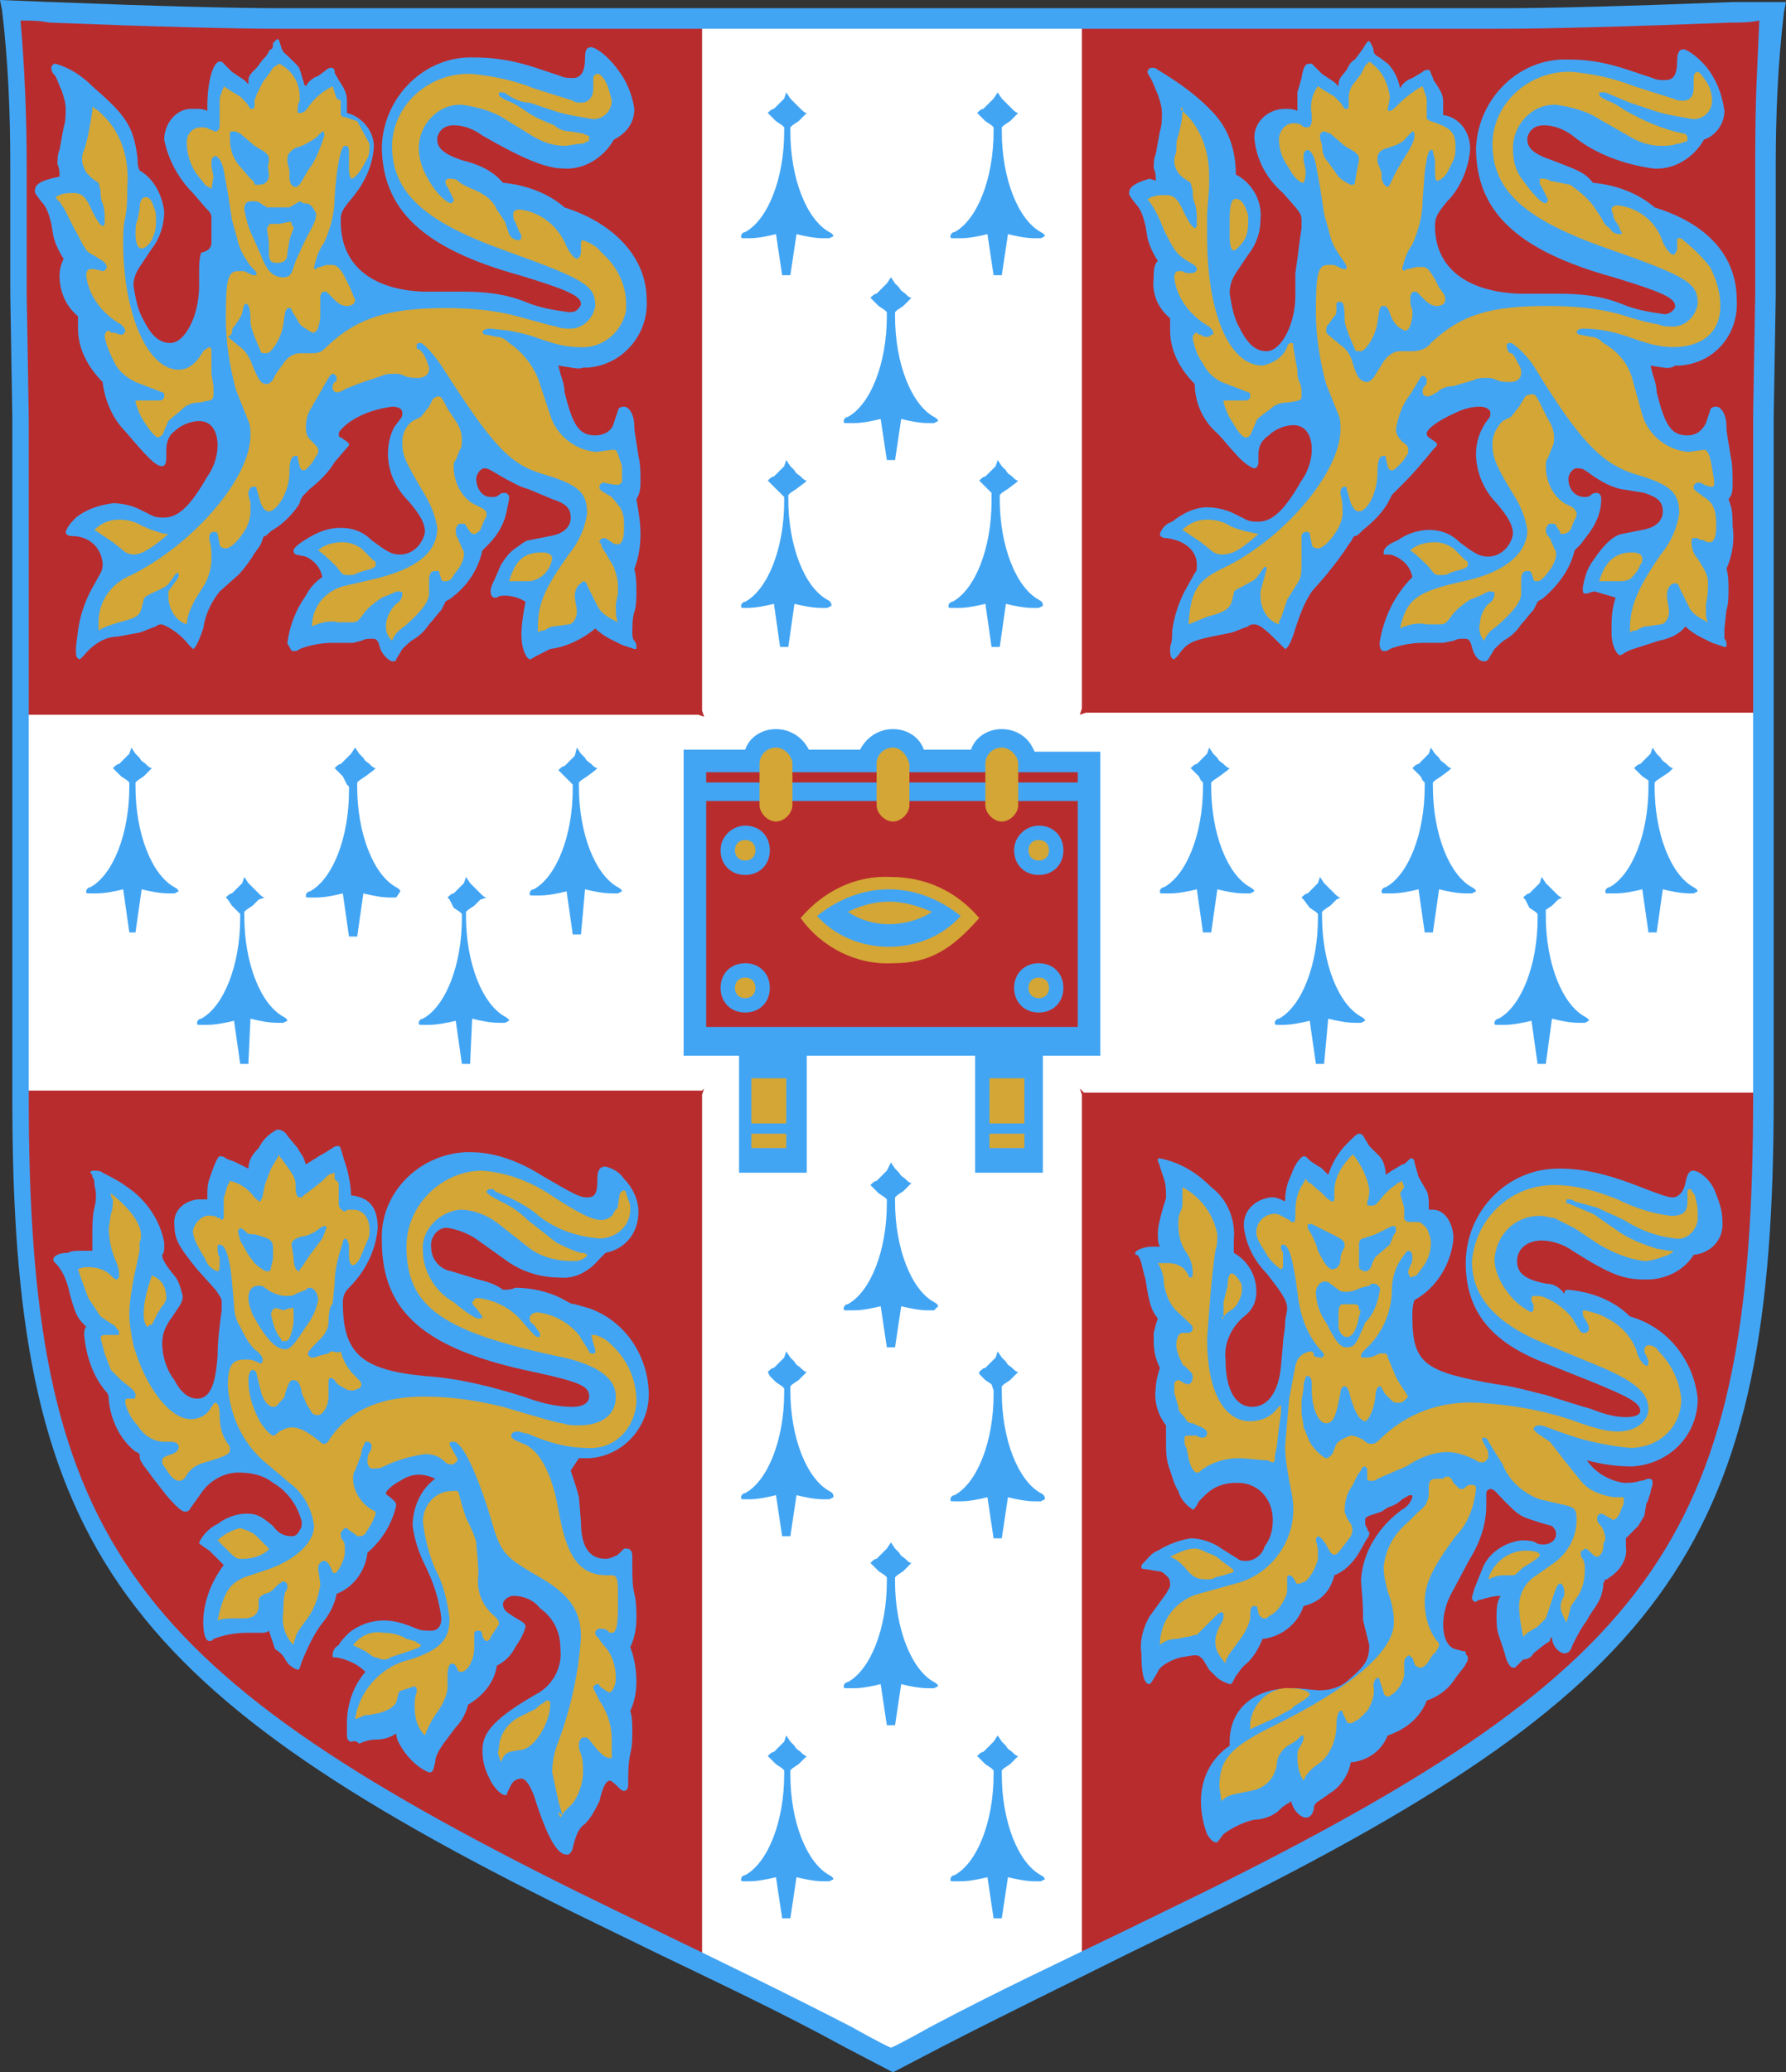 <?xml version="1.0" encoding="utf-8"?>
<!-- Generator: Adobe Illustrator 22.1.0, SVG Export Plug-In . SVG Version: 6.00 Build 0)  -->
<svg version="1.1" id="Layer_1" xmlns="http://www.w3.org/2000/svg" xmlns:xlink="http://www.w3.org/1999/xlink" x="0px" y="0px"
	 viewBox="0 0 87 100.9" style="enable-background:new 0 0 87 100.9;" xml:space="preserve">
<rect x="0" y="0" width="87" height="100.9" fill="#333333" stroke="none"/>
<style type="text/css">
	.st0{fill:#FFFFFF;}
	.st1{fill:#B92C2E;}
	.st2{fill:#42A5F4;}
	.st3{fill:#D4A635;}
</style>
<title>Asset 1</title>
<g id="Layer_2_1_">
	<g id="图层_1">
		<g id="_Group_">
			<path id="_Path_" class="st0" d="M20.5,1h-6.8C11.5,1,7.6,0.9,2.5,0.7c-0.6,0-1.2,0-1.8-0.1C0.9,2.9,1,5.3,1,7.6v6.3l0.1,6.4
				v33.8c0,21.2,4.9,27.7,27.1,38.7l4.1,2c2.9,1.4,6.1,2.9,9.3,4.6c0,0,1.6,0.9,1.9,1c0.3-0.1,1.9-1,1.9-1c3.1-1.6,6.4-3.2,9.3-4.6
				l4.1-2C81,81.8,86,75.3,86,54.1V20.3l0.1-6.4V7.6c0-2.3,0.1-4.7,0.3-7c-0.6,0-1.9,0.1-1.9,0.1C79.4,0.9,75.5,1,73.3,1
				C73.3,1,20.5,1,20.5,1z"/>
			<path class="st1" d="M52.6,53l0.1,0.3v42.4c0.7-0.3,1.3-0.6,1.9-0.9l4.1-2c22.2-11,27.2-17.5,27.2-38.7v-0.9H52.8L52.6,53z
				 M1.1,53.1V54c0,21.2,4.9,27.7,27.1,38.7l4.1,2c0.6,0.3,1.3,0.6,1.9,0.9V53.3l0.1-0.3l-0.1,0.1H1.1z M84.4,0.6
				c-5.1,0.2-9,0.3-11.2,0.3H52.7v33.6l-0.1,0.3l0.3-0.1h33V20.3l0.1-6.4V7.6c0-2.3,0.1-4.7,0.3-7L84.4,0.6 M1.1,34.8H34l0.3,0.1
				l-0.1-0.3V1H13.7C11.5,1,7.6,0.9,2.5,0.7c-0.6,0-1.2,0-1.8-0.1C0.9,2.9,1,5.3,1,7.6v6.3l0.1,6.4V34.8z"/>
			<path id="_Path_2" class="st2" d="M27.2,17.8l0.1,0.4c0.1,0.3,0.2,0.6,0.2,0.9c0.4,1.6,0.7,2.1,1.5,2.1c0.4,0,0.8-0.2,0.9-0.6
				l0.2-0.6c0-0.1,0.1-0.2,0.3-0.2s0.5,0.3,0.5,1c0,0.2,0.1,0.7,0.2,1.4c0.1,0.4,0.1,0.8,0.1,1.2c0,0.3,0,0.6-0.2,0.9
				c0.1,0.6,0.2,1.1,0.2,1.7c0,0.6-0.1,1.2-0.3,1.7c0.1,0.4,0.1,0.7,0.1,1.1c0,0.3,0,0.7-0.1,1c-0.1,0.3-0.1,0.7-0.1,1
				c0,0.1,0,0.3,0.1,0.4c0.1,0.1,0.1,0.2,0.1,0.3c0,0.1,0,0.1-0.1,0.1l-0.6-0.2l-0.6-0.3c-0.2-0.1-0.5-0.3-0.7-0.5
				c-0.6,0.5-1.4,0.9-2.2,1c-0.2,0.1-0.4,0.2-0.6,0.3c-0.2,0.1-0.3,0.2-0.4,0.2s-0.4-0.4-0.4-1.2c0-0.5,0.1-1.1,0.2-1.6
				c-0.3-0.2-0.7-0.3-1-0.3c-0.1,0-0.3,0-0.4,0.1h-0.1c-0.1,0-0.2-0.1-0.2-0.3c0-0.2,0.1-0.4,0.2-0.6l0.3-0.7
				c0.2-0.3,0.4-0.6,0.7-0.8c0.3-0.2,0.5-0.4,0.7-0.4l1-0.2c0.6-0.1,1-0.4,1-0.9s-0.3-0.7-0.9-0.9l-1.2-0.5
				c-0.4-0.1-0.7-0.3-1.1-0.5c-0.7-0.4-0.8-0.5-1-0.5c-0.2,0-0.4,0.3-0.4,0.5c0,0.5,0.3,0.9,0.7,0.9c0,0,0,0,0.1,0
				c0.1,0,0.2,0,0.3-0.1s0.2-0.1,0.3-0.1c0.1,0,0.2,0.1,0.2,0.2v0.1l-0.1,0.5c-0.1,0.6-0.4,1.2-0.9,1.7l-0.3,0.3
				c-0.2,0.9-0.7,1.7-1.5,2.3c-0.1,0.1-0.2,0.1-0.3,0.2l-0.2,0.4c-0.2,0.2-0.4,0.5-0.6,0.7c-0.2,0.3-0.4,0.5-0.7,0.7
				c-0.2,0.1-0.4,0.3-0.6,0.5l-0.3,0.5c0,0.1-0.1,0.1-0.2,0.1s-0.5-0.3-0.6-0.7s-0.2-0.4-0.4-0.4c-0.2,0-0.3,0-0.5,0.1l-0.4,0.1h-1
				c-0.5,0-1.1,0.1-1.6,0.3c-0.1,0.1-0.2,0.1-0.3,0.1c-0.1,0-0.1,0-0.2-0.2S14,31.4,14,31.3c0.1-0.8,0.4-1.6,0.9-2.3
				c0.2-0.4,0.5-0.7,0.8-0.9c-0.1-0.5-0.4-0.8-0.8-1L14.4,27c-0.1-0.1-0.1-0.1-0.1-0.2s0.2-0.3,0.7-0.6c0.5-0.3,1-0.5,1.6-0.5
				c0.6,0,1.1,0.2,1.5,0.6c0.8,0.6,1,0.7,1.4,0.7c0.6,0,1.1-0.5,1.2-1.1c0-0.4-0.2-0.8-0.8-1.5c-0.6-0.6-1-1.4-1-2.3
				c0-0.5,0.1-0.9,0.3-1.3l0.3-0.4c0.1-0.1,0.1-0.2,0.1-0.3c0-0.2-0.2-0.3-0.5-0.3c-0.7,0.1-1.4,0.3-2,0.7c-0.3,0.2-0.6,0.5-0.6,0.6
				s0,0.2,0.1,0.2l0.3,0.2l0.1,0.1c0,0.1,0,0.1-0.1,0.2l-0.6,0.7c-0.3,0.5-0.7,0.9-1.2,1.3l-0.3,0.3c-0.1,0.1-0.2,0.3-0.2,0.4
				c-0.3,0.5-0.8,1-1.3,1.3c-0.2,0.1-0.3,0.3-0.4,0.3s-0.1,0.2-0.2,0.4c-0.1,0.2-0.3,0.4-0.4,0.6c-0.2,0.3-0.4,0.6-0.7,0.9l-0.9,0.8
				c-0.4,0.5-0.7,1.1-0.8,1.8c-0.2,0.6-0.4,1-0.5,1l-0.2-0.2c-0.3-0.4-0.8-0.8-1.3-1c-0.1,0-0.2,0-0.3,0.1c-0.3,0.1-0.5,0.2-0.8,0.3
				L5.7,31c-0.6,0-1.2,0.4-1.6,0.9l-0.2,0.2c-0.1,0-0.2-0.1-0.2-0.3v-0.3l0.1-0.8c0.1-0.7,0.3-1.3,0.6-1.9l0.5-0.9
				C5,27.7,5,27.6,5,27.4c-0.1-0.8-0.7-1.3-1.5-1.3c-0.2,0-0.3-0.1-0.3-0.2c0.1-0.3,0.3-0.5,0.5-0.7c0.5-0.4,1.1-0.6,1.8-0.7
				c0.4,0,0.9,0.1,1.3,0.3l0.6,0.3c0.2,0.1,0.4,0.1,0.6,0.1c0.7,0,1.3-0.6,2.1-2c0.3-0.4,0.5-1,0.5-1.5c0-0.7-0.3-1.2-0.9-1.2
				c-0.4,0-0.9,0.2-1.2,0.5c-0.3,0.2-0.4,0.6-0.4,0.9v0.4c0,0.3-0.1,0.4-0.2,0.4c-0.3,0-0.7-0.4-1.8-1.7c-0.6-0.6-1-1.5-1.1-2.4
				C4.3,17.9,3.8,17,3.8,16v-0.6c-0.6-0.5-0.9-1.2-0.9-2c0-0.3,0.1-0.6,0.2-0.8c-0.2-0.3-0.4-0.7-0.5-1.1l-0.1-0.6
				C2.4,10.5,2.3,10.1,2,9.8C1.7,9.4,1.7,9.4,1.7,9.3c0-0.3,0.2-0.5,1.2-0.7c0-0.2,0-0.4-0.1-0.6c0-0.2,0-0.5,0.1-0.7l0.2-1.1
				c0.1-0.3,0.1-0.6,0.1-0.9C3.2,5,3.1,4.7,3,4.4C2.9,4.2,2.8,3.9,2.7,3.7C2.6,3.6,2.5,3.5,2.5,3.3c0-0.1,0.1-0.2,0.2-0.2
				C3.4,3.3,4,3.7,4.5,4.2c1.6,1.4,2,1.9,2.2,3.5c0,0.2,0,0.4,0.1,0.6c0.7,0.4,1.1,1.2,1.2,2c0,0.6-0.2,1.3-0.6,1.8L6.8,13
				c-0.2,0.3-0.3,0.6-0.3,0.9c0.1,0.6,0.2,1.2,0.5,1.7c0.4,0.8,0.8,1.1,1.3,1.1c0.7,0,1.4-1.3,1.4-2.8v-0.7c0-0.3,0-0.6,0.1-0.9
				c0.5-0.1,0.5-0.4,0.5-0.5v-1.2c0-0.2-0.1-0.3-0.3-0.5L9.4,9.4C8.7,8.7,8.2,7.8,8,6.8C8,6,8.6,5.3,9.3,5.3c0.1,0,0.1,0,0.2,0
				c0.2,0,0.4,0,0.6,0.1V5.2c0-1.3,0.3-2.2,0.6-2.2h0.1l0.5,0.5l0.6,0.4l0.2,0.2c0-0.4,0-0.4,0.4-0.8c0.1-0.1,0.2-0.3,0.4-0.5
				s0.2-0.4,0.3-0.4s0.1-0.2,0.1-0.3l0.2-0.2c0.1,0,0.1,0.1,0.2,0.4s0.1,0.2,0.6,0.7c0.2,0.2,0.3,0.3,0.3,0.4
				c0.1,0.2,0.1,0.4,0.2,0.6c0,0.1,0,0.1,0.1,0.2C15,4,15.2,3.8,15.5,3.7l0.4-0.3c0.1-0.1,0.2-0.1,0.3-0.1c0.1,0.1,0.1,0.1,0.1,0.2
				c0,0.1,0.1,0.2,0.2,0.4c0.2,0.3,0.4,0.6,0.4,1v0.6c0.8,0.2,1.4,1,1.3,1.8c-0.1,0.9-0.5,1.7-1.1,2.4c-0.5,0.6-0.5,0.7-0.5,1.1
				c0,2.1,1.5,3.3,4,3.4h1.9c1.1,0,2.1,0.1,3.1,0.5c0.7,0.3,1.4,0.4,2.1,0.5c0.1,0,0.3,0,0.4-0.1c0.1-0.1,0.2-0.2,0.2-0.3
				c0-0.4-0.7-0.7-3-1.4c-4.7-1.3-6.7-3.2-6.7-6.3c0.1-2.4,2.1-4.4,4.5-4.3c0,0,0.1,0,0.1,0c1,0,2,0.2,2.9,0.5l1.2,0.4
				c0.2,0.1,0.4,0.1,0.6,0.1c0.4,0,0.6-0.3,0.6-1c0-0.4,0.1-0.5,0.3-0.5s0.8,0.4,1.3,1.1c0.4,0.5,0.7,1.2,0.8,1.9
				c0,0.7-0.4,1.2-1,1.5c-0.5,0.9-1.5,1.5-2.5,1.4c-0.8,0-2-0.5-3.9-1.6c-0.4-0.3-0.9-0.5-1.4-0.5c-0.4,0-0.7,0.2-0.8,0.6
				c0,0,0,0.1,0,0.1c0,0.4,0.3,0.7,1.2,1c0.8,0.2,1.5,0.5,2,1.1c1.1,0.1,2.2,0.5,3,1.2c2.5,0.8,4,2.5,4,4.5c0.1,1.7-1.2,3.2-2.9,3.3
				c-0.1,0-0.1,0-0.2,0C28.2,18,27.9,17.9,27.2,17.8"/>
			<path id="_Path_3" class="st2" d="M80.4,17.8l0.1,0.4c0.1,0.3,0.2,0.6,0.2,0.9c0.4,1.6,0.7,2.1,1.5,2.1c0.4,0,0.7-0.2,0.9-0.6
				l0.2-0.6c0-0.1,0.1-0.2,0.3-0.2s0.5,0.3,0.5,1c0,0.3,0.1,0.7,0.2,1.4c0.1,0.4,0.1,0.9,0.1,1.3c0,0.3,0,0.6-0.2,0.8l0.1,0.3
				c0.1,0.3,0.1,0.7,0.1,1c0.1,0.7,0,1.4-0.3,2.1c0.1,0.3,0.1,0.7,0.1,1c0,0.3,0,0.7-0.1,1L84,30.6v0.5c0.1,0.1,0.1,0.2,0.1,0.3
				c0,0.1,0,0.1-0.1,0.1l-0.6-0.2L82.8,31c-0.2-0.1-0.5-0.3-0.7-0.5c-0.3,0.4-0.8,0.6-1.3,0.7c-0.9,0.3-1.3,0.4-1.5,0.5
				s-0.3,0.2-0.4,0.2s-0.4-0.4-0.4-1.1c0-0.6,0-1.1,0.2-1.7c-0.3-0.1-0.7-0.2-1-0.3c-0.1,0-0.1,0-0.4,0.1h-0.1
				c-0.1,0-0.1-0.1-0.1-0.3c0.1-0.5,0.2-0.9,0.5-1.3c0.4-0.6,0.9-1.2,1.4-1.3l1-0.2c0.6-0.1,1-0.4,1-0.9s-0.3-0.7-0.9-0.9l-1.2-0.2
				c-0.4-0.1-0.8-0.3-1.1-0.5c-0.2-0.1-0.4-0.3-0.6-0.4c-0.1-0.1-0.3-0.1-0.4-0.1c-0.2,0-0.4,0.3-0.4,0.5c0,0.5,0.3,0.9,0.8,0.9
				c0.1,0,0.2,0,0.3-0.1s0.2-0.1,0.3-0.1c0.1,0,0.2,0.1,0.2,0.3c0,0.7-0.3,1.3-0.7,1.8L77,26.5l-0.3,0.3c-0.2,0.9-0.8,1.7-1.5,2.3
				c-0.1,0.1-0.2,0.1-0.3,0.2l-0.2,0.4c-0.2,0.2-0.4,0.5-0.6,0.7c-0.2,0.3-0.4,0.5-0.7,0.7c-0.2,0.1-0.4,0.3-0.6,0.5l-0.3,0.5
				c-0.1,0.1-0.1,0.1-0.2,0.1c-0.3,0-0.5-0.3-0.6-0.7s-0.2-0.4-0.4-0.4c-0.2,0-0.3,0-0.5,0.1l-0.5,0.1h-1c-0.5,0-1.1,0.1-1.6,0.3
				c-0.1,0.1-0.2,0.1-0.3,0.1c-0.1,0-0.2-0.1-0.2-0.4c0.2-1.2,0.7-2.3,1.6-3.2c-0.1-0.5-0.4-0.8-0.8-1C67.8,27,67.7,27,67.5,27
				c-0.1,0-0.1,0-0.1-0.1c0-0.2,0.2-0.4,0.7-0.6c0.4-0.3,1-0.5,1.5-0.5c0.6,0,1.1,0.2,1.5,0.6c0.8,0.6,1,0.7,1.4,0.7
				c0.6,0,1.1-0.5,1.2-1.1c0-0.4-0.2-0.8-0.8-1.5c-0.6-0.6-1-1.5-1-2.4c0-0.6,0.2-1.2,0.6-1.7c0.1-0.1,0.1-0.2,0.1-0.3
				c0-0.2-0.3-0.3-0.5-0.3c-0.4,0-0.8,0.1-1.2,0.3c-0.9,0.4-1.4,0.8-1.4,1c0,0.1,0,0.1,0.1,0.2l0.3,0.2l0.1,0.1c0,0.1,0,0.1-0.1,0.2
				c-0.2,0.2-0.4,0.5-0.6,0.7c-0.4,0.5-0.8,0.9-1.2,1.3l-0.3,0.3l-0.2,0.4c-0.3,0.5-0.7,0.9-1.2,1.3c-0.2,0.2-0.3,0.3-0.4,0.3
				s-0.1,0.2-0.3,0.4c-0.3,0.5-0.7,1-1.1,1.5l-0.7,0.8c-0.4,0.6-0.6,1.2-0.8,1.8c-0.2,0.7-0.4,1-0.5,1l-0.2-0.2c-0.6-0.6-1-1-1.3-1
				c-0.1,0-0.2,0-0.3,0.1c-0.3,0.1-0.5,0.2-0.8,0.3L59,31c-0.9,0.2-1.2,0.3-1.6,0.9l-0.2,0.2c-0.1,0-0.2-0.1-0.2-0.4v-0.2
				c0.1-0.3,0.1-0.5,0.1-0.8c0.1-0.7,0.3-1.3,0.6-1.9l0.5-0.9c0.1-0.1,0.1-0.2,0.1-0.4c0-0.7-0.6-1.2-1.5-1.3
				c-0.2,0-0.3-0.1-0.3-0.2c0.1-0.3,0.3-0.5,0.6-0.6c0.5-0.4,1.1-0.7,1.7-0.7c0.4,0,0.9,0.1,1.3,0.3l0.6,0.3
				c0.2,0.1,0.4,0.1,0.6,0.1c0.7,0,1.3-0.6,2.1-2c0.3-0.4,0.5-1,0.5-1.5c0-0.7-0.3-1.2-0.9-1.2c-0.4,0-0.9,0.2-1.2,0.5
				c-0.3,0.2-0.5,0.5-0.5,0.9v0.4c0,0.2-0.1,0.3-0.2,0.3s-0.5-0.2-1-0.8c-0.2-0.2-0.5-0.6-0.8-0.9c-0.7-0.6-1.1-1.5-1.1-2.4
				C57.5,18,57,17.1,57,16.1v-0.6c-0.6-0.5-0.9-1.2-0.8-2c0-0.3,0-0.6,0.2-0.8c-0.2-0.3-0.4-0.7-0.5-1.1L55.8,11
				c-0.1-0.4-0.2-0.8-0.5-1.1C55,9.5,55,9.5,55,9.4c0-0.3,0.3-0.5,1-0.7l0.3,0.1c0-0.2,0-0.4-0.1-0.6c0-0.2,0-0.5,0.1-0.7l0.2-1.1
				c0.1-0.3,0.1-0.6,0.1-0.9c0-0.3-0.1-0.6-0.2-0.9c-0.1-0.2-0.2-0.5-0.3-0.7c-0.1-0.2-0.2-0.3-0.2-0.4c0-0.1,0.1-0.2,0.2-0.2
				c0.1,0,0.2,0,0.3,0.1c1,0.6,2,1.3,2.8,2.2c0.7,0.8,1,1.8,1,2.9c0.8,0.4,1.3,1.3,1.2,2.2c0,0.6-0.2,1.2-0.6,1.7
				c-0.2,0.3-0.4,0.6-0.6,0.9c-0.2,0.3-0.3,0.6-0.3,1c0.1,0.6,0.2,1.2,0.5,1.7c0.4,0.8,0.8,1.1,1.3,1.1c0.7,0,1.4-1.3,1.4-2.7v-1.1
				l0.1-0.7l0.1-0.8l0.1-0.7v-0.4c0-0.3-0.1-0.4-0.9-1.3c-0.8-0.7-1.3-1.6-1.4-2.7c0-0.8,0.7-1.4,1.5-1.4c0,0,0,0,0,0
				c0.2,0,0.4,0,0.6,0.1V4.5l0.2-0.7c0.1-0.6,0.2-0.7,0.4-0.7h0.1l0.5,0.5L65,4l0.2,0.2c0-0.4,0.1-0.4,0.4-0.8
				C65.7,3.2,65.8,3,66,2.9l0.3-0.4l0.2-0.3C66.6,2,66.7,2,66.7,2s0.1,0.1,0.2,0.4c0,0.2,0.1,0.3,0.3,0.4l0.4,0.3
				c0.3,0.3,0.5,0.7,0.6,1.2c0.1-0.2,0.3-0.4,0.6-0.5l0.5-0.3c0.1-0.1,0.2-0.1,0.3-0.1c0.1,0.1,0.1,0.1,0.1,0.2
				c0.1,0.1,0.1,0.3,0.2,0.4c0.4,0.6,0.4,0.7,0.4,1.1v0.5c0.8,0.1,1.4,0.9,1.3,1.8c-0.1,0.9-0.5,1.8-1.1,2.4
				c-0.5,0.6-0.6,0.8-0.6,1.2c0,2,1.5,3.2,4.1,3.3h1.9c1.1,0,2.1,0.1,3.1,0.5c0.7,0.3,1.4,0.4,2.1,0.5c0.2,0,0.5-0.2,0.5-0.4
				c0-0.4-0.7-0.7-3-1.4c-4.7-1.3-6.7-3.2-6.7-6.3C72,4.8,74,2.8,76.4,2.9c0,0,0.1,0,0.1,0c1,0,1.9,0.2,2.8,0.5l1.2,0.4
				c0.2,0.1,0.4,0.1,0.6,0.1c0.4,0,0.6-0.2,0.6-1c0-0.3,0.1-0.5,0.3-0.5s0.9,0.5,1.3,1.1c0.4,0.6,0.6,1.2,0.7,1.9
				c0,0.6-0.4,1.2-1,1.4c-0.5,0.9-1.5,1.5-2.5,1.4c-1.4-0.2-2.8-0.7-3.9-1.6c-0.4-0.3-0.9-0.5-1.4-0.5c-0.4,0-0.7,0.2-0.8,0.6
				c0,0,0,0.1,0,0.1c0,0.4,0.3,0.7,1.2,1c1.3,0.5,1.6,0.6,2,1.1c1.1,0.1,2.2,0.5,3,1.2c2.6,0.8,4,2.4,4,4.5c0.1,1.7-1.1,3.1-2.8,3.2
				c-0.1,0-0.1,0-0.2,0C81.3,18,81.1,17.9,80.4,17.8"/>
			<path id="_Path_4" class="st2" d="M27.8,71.6c0.2,0.6,0.3,0.9,0.4,1.3l0.1,1.2c0,1.2,0.4,1.8,1.2,1.8c0.2,0,0.4-0.1,0.6-0.2
				l0.3-0.3h0.1c0.2,0,0.3,0.1,0.3,0.4v0.5c0,0.4,0,0.9,0.1,1.3C31,78,31,78.4,31,78.8c0,0.5-0.1,1-0.3,1.4c0.2,0.5,0.3,1.1,0.3,1.7
				c0,0.5-0.1,1-0.3,1.4c0.1,0.3,0.1,0.7,0.1,1c0,0.4,0,0.7-0.1,1.1c-0.1,0.5-0.1,0.9-0.1,1.4v0.1c0,0.2-0.1,0.3-0.2,0.3
				s-0.2-0.1-0.3-0.2s-0.3-0.3-0.4-0.3s-0.3,0.1-0.5,1c-0.2,0.4-0.4,0.8-0.7,1.1c-0.3,0.2-0.4,0.5-0.5,0.8c-0.1,0.3-0.1,0.5-0.2,0.6
				s-0.1,0.1-0.2,0.1l0,0c-0.5,0-1-1-1.6-2.9c-0.2-0.5-0.4-0.8-0.6-0.8c-0.2,0-0.4,0.1-0.5,0.3l-0.2,0.4c0,0.1,0,0.1-0.1,0.1
				c-0.2,0-0.6-0.4-0.8-0.9c-0.2-0.4-0.3-0.8-0.3-1.3c0-0.9,0.7-1.6,2.6-2.7c0.8-0.4,1.3-1.3,1.2-2.2c0-0.8-0.3-1.5-1-2
				c-0.3-0.4-0.8-0.6-1.3-0.6c-0.2,0-0.5,0.2-0.5,0.4c0,0.3,0.2,0.4,0.5,0.6s0.6,0.3,0.6,0.5c-0.1,0.4-0.3,0.7-0.5,1
				c-0.2,0.4-0.5,0.7-0.9,0.9c-0.1,0.8-0.7,1.5-1.4,1.9c-0.1,0.4-0.3,0.8-0.6,1.1l-0.6,0.8c-0.2,0.3-0.4,0.6-0.4,0.9
				c-0.1,0.4-0.1,0.5-0.3,0.5c-0.5-0.2-0.9-0.6-1.2-1c-0.2-0.3-0.4-0.6-0.4-0.9c-0.3,0.2-0.6,0.3-1,0.3c-0.3,0-0.6,0.1-0.8,0.2
				c-0.2-0.2-0.3-0.1-0.4-0.1s-0.2-0.1-0.2-0.3v-0.6c0-0.9,0.3-1.8,0.9-2.5c-0.4-0.4-0.9-0.6-1.4-0.7c-0.2,0-0.2,0-0.2-0.1
				c0-0.2,0.1-0.4,0.3-0.5c0.1-0.2,0.3-0.4,0.5-0.6c0.5-0.4,1.1-0.6,1.7-0.6c0.6,0,1.1,0.2,1.6,0.4c0.2,0.1,0.5,0.1,0.7,0.1
				c0.3,0,0.5-0.2,0.5-0.6c-0.1-0.9-0.4-1.8-0.8-2.6c-0.3-0.6-0.5-1.2-0.6-1.9c0-0.9,0.4-1.8,1.1-2.3c-0.2-0.1-0.5-0.2-0.8-0.2
				c-0.3,0-0.6,0.1-0.9,0.3c-0.4,0.2-0.7,0.5-0.7,0.6s0.1,0.1,0.2,0.2s0.3,0.2,0.3,0.4c-0.2,0.9-0.7,1.7-1.4,2.3
				c-0.1,0.9-0.7,1.7-1.5,2c-0.1,0.5-0.3,0.9-0.6,1.3c-0.5,0.6-0.8,1.3-1.1,2c-0.1,0.3-0.1,0.4-0.2,0.4c-0.3-0.1-0.5-0.3-0.6-0.5
				c-0.1-0.2-0.3-0.4-0.5-0.5c-0.1-0.3-0.2-0.6-0.3-0.9c-0.1,0.1-0.3,0.1-0.4,0.1H12c-0.5,0-1.1,0.1-1.6,0.3
				c-0.1,0.1-0.1,0.1-0.2,0.1c-0.2,0-0.3-0.4-0.3-0.9c0-1,0.4-2,1-2.8l-0.5-0.5l-0.2-0.2l-0.3-0.2c-0.1-0.1-0.2-0.1-0.2-0.2
				c0.2-0.4,0.5-0.7,0.9-0.9c0.4-0.3,0.9-0.5,1.4-0.5c0.5,0,0.7,0.1,1.3,0.6c0.2,0.3,0.5,0.5,0.9,0.5c0.2,0,0.3-0.1,0.4-0.3
				c0.1-0.1,0.1-0.3,0.1-0.4c-0.2-0.8-0.7-1.5-1.4-1.9c-0.5-0.4-1.1-0.5-1.7-0.5c-0.7,0-1.4,0.4-1.8,1l-0.5,0.7
				c-0.1,0.2-0.2,0.2-0.3,0.2s-0.3-0.1-0.9-0.8l-0.7-0.9c-0.2-0.3-0.4-0.5-0.5-0.7c-0.1-0.1-0.1-0.3-0.1-0.4
				c-0.1-0.1-0.2-0.1-0.3-0.2c-0.7-0.6-1.1-1.5-1.2-2.4c0-0.1,0-0.3-0.1-0.4C4.5,67,4.2,66,4.1,65c0-0.1,0-0.3,0.1-0.4
				c-0.4-0.4-0.5-0.5-0.8-1.6c-0.1-0.5-0.3-1.1-0.7-1.5c-0.1-0.1-0.1-0.1-0.1-0.2c0-0.1,0.2-0.3,0.7-0.3c0.2-0.1,0.4-0.1,0.6-0.1
				h0.6v-0.8c0-0.4,0-0.9,0.1-1.3c0.1-0.4,0.1-0.7,0-1.1c0-0.1,0-0.3-0.1-0.4c0-0.1,0-0.1-0.1-0.2C4.4,57,4.5,57,4.6,57
				c0.1,0,0.3,0,0.4,0.1c0.4,0.2,0.8,0.4,1.2,0.7c0.9,0.6,1.6,1.6,1.8,2.7v0.2c0,0.1,0,0.3-0.1,0.4c0,0.2,0.1,0.3,0.2,0.5L8.4,62
				c0.3,0.3,0.4,0.7,0.5,1.1c0,0.3-0.1,0.4-0.5,1c-0.3,0.4-0.5,0.8-0.5,1.3c0,0.6,0.2,1.3,0.6,1.8c0.3,0.6,0.7,0.9,1.1,0.9
				c0.6,0,0.9-0.6,1-2.1c0-0.7,0.1-1.5,0.2-2.2v-0.4c0-0.2-0.1-0.3-0.3-0.6l-0.9-1c-0.8-1-1.1-1.4-1.1-2.1c-0.1-0.7,0.4-1.2,1.1-1.3
				c0.1,0,0.1,0,0.2,0h0.3v-0.2c0-0.3,0-0.5,0.1-0.8c0.2-0.6,0.4-1.1,0.5-1.1c0.1,0,0.2,0,0.3,0.1c0.2,0.1,0.3,0.1,0.5,0.2
				c0.2,0.1,0.4,0.2,0.6,0.3c0-0.4,0.2-0.7,0.5-1c0.2-0.4,0.5-0.7,0.9-0.9c0.2,0,0.4,0.1,0.5,0.3l0.5,0.6c0.1,0.2,0.2,0.3,0.3,0.5
				l0.1,0.3c0.1-0.1,0.2-0.1,0.3-0.2c0.2-0.1,0.3-0.2,0.5-0.3c0.2-0.1,0.3-0.2,0.5-0.3c0.1-0.1,0.2-0.1,0.3-0.1
				c0.1,0,0.1,0.2,0.4,1.1c0.1,0.4,0.2,0.9,0.2,1.3c0.9,0.1,1.3,0.6,1.3,1.6c-0.1,1.1-0.6,2.1-1.4,2.9c-0.2,0.2-0.3,0.4-0.3,0.7
				c0,2.5,0.9,3.3,4,3.6c1.6,0.1,3.2,0.5,4.8,1c0.8,0.3,1.6,0.5,2.4,0.5c0.5,0,0.8-0.2,0.8-0.5c0-0.5-0.4-0.7-2.7-1.2
				c-5.3-1.1-7.4-2.9-7.4-6.4c-0.1-2.3,1.8-4.2,4.1-4.3c0.1,0,0.1,0,0.2,0c1.3,0,2.5,0.5,3.6,1.2c1.4,0.8,1.7,1,2.1,1
				s0.5-0.2,0.5-0.9c0-0.4,0.1-0.6,0.4-0.6c0.4,0.1,0.7,0.3,0.9,0.6c0.4,0.4,0.7,1,0.7,1.6c0,1-0.6,1.8-1.6,2l-0.3,0.3
				c-0.5,0.6-1.2,1-2,0.9c-0.9,0-1.8-0.3-2.5-0.8l-1.4-1c-0.4-0.3-0.9-0.5-1.4-0.6c-0.4-0.1-0.8,0.2-0.9,0.7c0,0.1,0,0.1,0,0.2
				c0,0.6,0.4,1.1,1,1.2l1.3,0.4c0.4,0.1,0.8,0.2,1.2,0.5c0.2,0,0.4,0,0.6-0.1c0.8,0,1.7,0.2,2.4,0.6c0.2,0.1,0.3,0.2,0.5,0.2
				l0.7,0.2c1.7,0.6,2.8,2.2,2.9,4c0.1,1.7-1.2,3.2-2.9,3.3c-0.2,0-0.3,0-0.5,0L27.8,71.6z"/>
			<path id="_Path_5" class="st2" d="M77.3,71.1c0.4,0.6,1.1,1,1.8,1.1c0.3,0,0.5,0,0.8-0.1c0.2,0,0.3-0.1,0.4-0.1s0.2,0,0.2,0.2
				c0,0.2-0.1,0.3-0.1,0.5c-0.1,0.2-0.1,0.4-0.2,0.5l-0.1,0.6l-0.3,0.5l-0.5,0.5l-0.1,0.1v0.4c0.1,0.6-0.3,1.2-0.8,1.5
				c-0.1,0.1-0.1,0.1-0.2,0.1l-0.1,0.2c0,0.3-0.1,0.7-0.3,1c-0.1,0.2-0.3,0.4-0.5,0.8c-0.3,0.4-0.5,0.8-0.7,1.2
				c-0.1,0.3-0.2,0.4-0.4,0.4s-0.6-0.3-0.6-0.8c-0.1,0.1-0.1,0.1-0.1,0.2l-0.3,0.2l-0.5,0.4c-0.1,0.2-0.3,0.3-0.5,0.3l-0.3,0.3
				c-0.1,0.1-0.1,0.1-0.2,0.1s-0.3-0.2-0.4-0.7L73,79.6c-0.1-0.3-0.1-0.6-0.1-0.9c0-0.3,0-0.7,0.2-1c-0.3,0-0.7,0.1-1,0.2
				c-0.1,0-0.1,0-0.2,0.1c-0.1,0-0.2-0.1-0.2-0.2c0-0.1,0.1-0.3,0.1-0.4l0.4-1c0.3-0.8,1.1-1.3,1.9-1.4c0.2,0,0.5,0,0.7,0.1
				c0.1,0.1,0.3,0.1,0.4,0.1c0.3,0,0.6-0.2,0.6-0.5c0-0.2-0.1-0.3-0.2-0.4c0,0-0.4-0.1-1-0.3s-0.7-0.3-1.3-0.9
				c-0.4-0.4-0.5-0.6-0.7-0.6c-0.1,0-0.2,0.1-0.2,0.2v0.6c0,0.9-0.3,1.8-0.8,2.6l-0.8,1.5c-0.3,0.5-0.5,1.1-0.5,1.7
				c0,0.6,0.2,1.1,0.6,1.2l0.4,0.1c0.1,0,0.1,0,0.1,0.1s0.1,0.1,0.1,0.2c0,0.1,0,0.2-0.1,0.3c0,0.1-0.2,0.3-0.5,0.7
				c-0.3,0.5-0.8,0.9-1.4,1.1c-0.3,0.8-1,1.4-1.9,1.7l-0.1,0.2c-0.3,0.6-0.9,1-1.6,1.1h-0.1c-0.1,0.6-0.5,1.2-1,1.5
				c-0.4,0.3-0.6,0.4-0.7,0.5C64,87.9,64,88,64,88.1c-0.1,0.3-0.2,0.4-0.4,0.4s-0.6-0.3-0.7-0.8c-0.1,0.1-0.2,0.1-0.3,0.2
				c-0.2,0.1-0.3,0.3-0.5,0.4c-0.3,0.2-0.7,0.3-1,0.3c-0.5,0.1-1.1,0.4-1.5,0.7l-0.3,0.4h-0.1c-0.1,0-0.3-0.2-0.4-0.4
				c-0.2-0.5-0.3-1.1-0.3-1.6c0-1.1,0.5-2.1,1.4-2.7v-0.2c0-1.6,1.2-2.6,3-2.6h0.3l1,0.1h0.1c0.6,0,1.1-0.2,1.5-0.6
				c0.7-0.6,0.9-0.9,0.9-1.6c-0.1-0.4-0.2-0.8-0.3-1.2c0-1.1-0.1-1.6-0.1-2c0.1-1.4,0.9-2.6,2-3.4c0.2-0.1,0.4-0.3,0.5-0.6
				c0-0.1,0-0.1-0.1-0.1s-0.2,0.1-0.4,0.2c-0.2,0.2-0.4,0.3-0.7,0.4l-0.3,0.2l-0.6,0.2c-0.2,0.1-0.2,0.1-0.2,0.3
				c0,0.1,0,0.2,0.1,0.3c0,0.1,0,0.1,0.1,0.2c0,0.1,0,0.2-0.1,0.3l-0.4,0.7c-0.3,0.5-0.7,0.9-1.2,1.1c-0.2,0.8-0.7,1.3-1.5,1.5
				c-0.3,0.9-1.1,1.5-2,1.6c-0.2,0.5-0.5,1-0.9,1.3c-0.2,0.2-0.3,0.4-0.4,0.5C60,82,60,82,59.9,82c-0.3-0.1-0.5-0.2-0.7-0.4
				l-0.3-0.3l-0.3-0.5c-0.1-0.1-0.2-0.2-0.3-0.2h-0.2l-0.6,0.1c-0.4,0.1-1,0.4-1.1,0.7l-0.3,0.5L56,82c-0.3,0-0.4-0.6-0.4-1.5
				c-0.1-0.6,0.1-1.3,0.4-1.8l0.8-1.1c0.1-0.2,0.2-0.3,0.2-0.4c0-0.1,0-0.3-0.1-0.4c-0.2-0.2-0.3-0.3-0.5-0.3l-0.6-0.1
				c-0.1,0-0.2,0-0.2-0.1c0-0.1,0-0.1,0.1-0.2c0.2-0.2,0.4-0.5,0.7-0.6c0.5-0.3,1-0.5,1.6-0.6c0.5,0,1.1,0.2,1.5,0.5l0.8,0.5
				c0.1,0.1,0.3,0.1,0.4,0.1c0.4,0,0.8-0.3,0.9-0.7c0.3-0.4,0.4-0.8,0.4-1.3c0-1-0.7-1.8-1.7-1.8c0,0-0.1,0-0.1,0
				c-0.6,0-1.1,0.2-1.5,0.6l-0.3,0.3l-0.1,0.2c-0.1,0.1-0.1,0.2-0.2,0.2c-0.3-0.2-0.6-0.5-0.7-0.9c-0.2-0.3-0.3-0.7-0.4-1
				c-0.2-0.5-0.2-0.9-0.2-1.4v-0.8c-0.4-0.5-0.6-1.2-0.5-1.8c0-0.3,0.1-0.7,0.2-1c-0.2-0.4-0.3-0.8-0.3-1.3v-0.4l0.1-0.4l0.1-0.3
				c-0.3-0.4-0.4-0.6-0.6-1.9c-0.2-0.7-0.2-1-0.4-1.2c-0.1,0-0.1,0-0.1-0.1s0.4-0.3,0.8-0.3h0.4c-0.1-0.2-0.1-0.4-0.1-0.6
				c0-0.4,0.1-0.7,0.2-1.1c0.1-0.4,0.2-0.6,0.2-0.7c0-0.3,0-0.6-0.1-0.9l-0.2-0.6c0-0.1-0.1-0.2-0.1-0.3s0-0.1,0.1-0.1
				c1,0.2,1.8,0.7,2.5,1.4c0.8,0.6,1.2,1.6,1.1,2.6V61c0.7,0.4,1.1,1.1,1.1,1.9c0,0.5-0.2,0.9-0.6,1.2c-0.6,0.5-1,1.3-0.9,2.1
				c0,1.5,0.5,2.3,1.3,2.3s1.3-0.8,1.4-2l0.1-1.1c0-0.3,0.1-0.6,0.1-1c0-0.2,0.1-0.5,0.1-0.7c0-0.4-0.3-0.8-1-1.7
				c-0.6-0.6-1-1.4-1.1-2.2c-0.1-0.8,0.5-1.4,1.3-1.5c0,0,0.1,0,0.1,0c0.2,0,0.4,0.1,0.6,0.2c0-0.5,0.1-0.9,0.3-1.3
				c0.2-0.6,0.5-0.9,0.6-0.9c0.1,0,0.1,0,0.2,0.1c0.1,0.1,0.2,0.2,0.4,0.3c0.1,0.1,0.2,0.1,0.3,0.2l0.3,0.3c0.2-0.6,0.5-1.1,0.9-1.5
				c0.4-0.4,0.5-0.5,0.6-0.5s0.1,0,0.2,0.1l0.3,0.5l0.5,0.5c0.2,0.2,0.3,0.6,0.3,0.9l0.3-0.2l0.5-0.3c0.1,0,0.2-0.1,0.3-0.2
				s0.1-0.1,0.2-0.1c0.1,0.1,0.1,0.1,0.1,0.2l0.2,0.7l0.4,0.7c0.1,0.2,0.1,0.5,0.1,0.7v0.2h0.2c0.6,0,1,0.7,1,1.4
				c-0.1,1.2-0.8,2.4-1.9,3c-0.1,0.3-0.1,0.5-0.1,0.8c0,2.3,0.6,2.7,4.1,3.3c0.8,0.1,1.5,0.3,2.3,0.5c0.1,0,0.9,0.3,2.3,0.7
				c0.5,0.2,1.1,0.4,1.7,0.4c0.4,0,0.7-0.1,0.7-0.3c0-0.4-0.6-0.7-2.3-1.4l-2.5-1c-2.5-1-3.7-2.5-3.7-4.8c0-2.5,2-4.6,4.5-4.6
				c0,0,0.1,0,0.1,0c1.2,0,2.3,0.3,3.4,0.7c1.8,0.7,1.9,0.7,2.1,0.7s0.5-0.2,0.6-0.7s0.2-0.6,0.4-0.6s0.7,0.3,1,0.9
				c0.2,0.5,0.4,1,0.4,1.5c0.1,0.9-0.5,1.6-1.4,1.7c-0.5,0.8-1.4,1.2-2.3,1.2c-1.1,0-1.7-0.2-3.6-1.4c-0.4-0.3-1-0.5-1.5-0.5
				c-0.7,0-1.2,0.4-1.2,1s0.4,0.9,1.4,1.1c0.4,0,0.7,0.2,0.9,0.5c0-0.2,0.1-0.2,0.2-0.2c1.1,0.1,2.2,0.5,3,1.3
				c1.8,0.5,3.1,2.1,3.3,4c0,1.8-1.4,3.2-3.2,3.3C78.8,71.4,78,71.3,77.3,71.1"/>
			<path id="_Path_6" class="st3" d="M30.1,30.3C30,30.1,30,29.8,30,29.6v-0.2l0.1-0.5v-0.4c0-0.3-0.1-0.6-0.2-0.9l-0.3-0.5
				c-0.1-0.2-0.2-0.3-0.3-0.5c0-0.1,0-0.1-0.1-0.2c0-0.1,0.1-0.2,0.2-0.2c0.1,0,0.1,0,0.4,0.2c0.1,0.1,0.2,0.1,0.3,0.1
				c0.2,0,0.3-0.3,0.3-0.8c0-0.3,0-0.7-0.2-1l-0.4-0.5l-0.5-0.3c-0.1-0.1-0.1-0.1-0.1-0.2c0-0.1,0.1-0.2,0.2-0.2
				c0.1,0,0.4,0.1,0.6,0.1h0.1c0.1,0,0.2-0.1,0.2-0.2v-0.7l-0.2-0.6c-0.1-0.2-0.1-0.2-0.2-0.2h-0.1L29.1,22H29
				c-1-0.1-1.9-0.8-2.2-1.8l-0.6-1.8c-0.3-0.7-0.8-1.3-1.4-1.7c-0.2-0.2-0.4-0.3-0.6-0.3l-0.5-0.1c-0.1,0-0.1,0-0.2-0.1
				c0-0.1,0.1-0.2,0.4-0.2l0.9,0.1c0.5,0.1,1,0.2,1.5,0.4c0.6,0.2,1.2,0.4,1.9,0.4c1.1,0.1,2.1-0.7,2.3-1.8c0-0.1,0-0.2,0-0.3
				c0-1-0.5-1.9-1.2-2.5c-0.2-0.3-0.6-0.5-0.9-0.6c-0.1,0-0.1,0.1-0.1,0.2v0.4l0,0c0,0.1-0.1,0.3-0.2,0.3s-0.3-0.2-0.5-0.6
				c-0.4-1-1.3-1.7-2.3-1.8c-0.2,0-0.3,0.1-0.3,0.2c0,0.1,0,0.3,0.1,0.4l0.2,0.5c0.1,0.1,0.1,0.2,0.1,0.3l-0.1,0.1
				c-0.2,0-0.4-0.1-0.5-0.3l-0.2-0.6l-0.4-0.6c-0.2-0.5-0.7-0.8-1.2-1c-0.2-0.1-0.5-0.2-0.7-0.4c-0.1-0.1-0.3-0.1-0.4-0.1
				c-0.1,0-0.1,0-0.2,0.1c0,0.1,0,0.2,0.1,0.3c0.1,0.2,0.2,0.4,0.3,0.6c0,0.1,0,0.1-0.1,0.2c-0.2,0-0.7-0.4-1.1-1.1
				c-0.3-0.5-0.5-1-0.5-1.6c0-1.1,0.9-2.1,2-2.1c0,0,0.1,0,0.1,0c0.7,0.1,1.5,0.3,2.1,0.7l1.3,0.8c0.5,0.3,1,0.5,1.6,0.5
				c0.2,0,0.6-0.1,0.8-0.1s0.2-0.1,0.3-0.1s0.1-0.1,0.1-0.2s0-0.1-0.1-0.1l-0.2-0.1l-0.6-0.1c-0.3,0-0.6-0.1-0.8-0.3
				c-0.5-0.2-1-0.4-1.4-0.7C25.3,5.2,25,5,24.7,4.9c-0.2-0.1-0.4-0.2-0.4-0.3s0-0.1,0.1-0.1c0.1,0,0.2,0,0.3,0.1
				C25,4.8,25.4,5,25.8,5L27,5.4c0.6,0.2,1.3,0.3,1.9,0.4c0.5,0,0.9-0.4,0.9-0.9c-0.1-0.4-0.2-0.9-0.5-1.2c-0.1-0.1-0.1-0.1-0.2-0.1
				c-0.1,0-0.2,0.1-0.2,0.2v0.5c0,0.4-0.2,0.7-0.6,0.7c-0.1,0-0.3,0-0.4-0.1L26,4.3c-1-0.4-2-0.6-3-0.7C21,3.5,19.2,5,19.1,7
				c0,0,0,0.1,0,0.1c0,2.3,1.6,3.7,5.5,5.1s4.4,1.7,4.4,2.7c-0.1,0.6-0.6,1.1-1.2,1.1c-0.2,0-0.5,0-0.7-0.1c-0.1,0-0.8-0.2-1.9-0.5
				c-1.1-0.3-2.3-0.4-3.5-0.4c-2.8,0-4.3,0.5-5.7,1.8c-0.3,0.3-0.4,0.4-0.8,0.4h-0.6c-0.3,0-0.6,0.2-0.8,0.5
				c-0.2,0.3-0.4,0.5-0.5,0.8c-0.1,0.1-0.2,0.2-0.3,0.2c-0.3,0-0.4-0.2-0.7-0.9c-0.1-0.3-0.3-0.7-0.6-0.9l-0.6-0.5
				c0.2-0.1,0.2-0.2,0.2-0.2c0-0.1,0-0.2,0.1-0.3c0.3-0.4,0.4-0.6,0.4-0.7c0.1-0.4,0.1-0.4,0.2-0.4s0.2,0.2,0.2,0.8
				c0,0.3,0.1,0.5,0.2,0.8l0.3,0.7c0,0.1,0.1,0.1,0.3,0.1s0.7-0.7,0.8-1.4s0.1-0.8,0.3-0.8c0.1,0,0.1,0,0.1,0.1v0
				c0.1,0.2,0.2,0.3,0.3,0.5c0.1,0.2,0.2,0.3,0.4,0.4c0.1,0.1,0.2,0.1,0.3,0.2l0,0c0.2,0,0.3-0.1,0.4-0.7v-1c0-0.2,0.1-0.3,0.2-0.3
				s0.1,0,0.2,0.1l0.3,0.3c0.2,0.2,0.4,0.3,0.6,0.3c0.2,0,0.4-0.1,0.4-0.3c-0.1-0.2-0.2-0.5-0.3-0.7l-0.2-0.4
				c-0.2-0.4-0.4-0.6-0.6-0.6h-0.3L15.6,13c-0.1,0-0.1,0-0.2,0.1c-0.1,0-0.1,0-0.1-0.1v0c0.1-0.4,0.2-0.8,0.5-1.2
				c0.3-0.7,0.5-1.4,0.5-2.2c0.1-1.5,0.3-2.5,0.5-2.5S17,7.2,17,7.5v0.7c0,0.2,0,0.3,0.1,0.5c0.2,0,0.5-0.4,0.8-1
				C18,7.5,18,7.3,18,7.1V7l-0.6-1.1l-0.6-0.2c-0.1,0-0.1,0-0.2-0.1V4.9l-0.2-0.1l-0.1-0.3l-0.1-0.3c-0.4,0.2-0.8,0.5-1.1,0.9
				c-0.2,0.3-0.3,0.4-0.5,0.4c-0.1,0-0.1,0-0.1-0.1c0,0,0,0,0,0c0-0.2,0-0.3,0.1-0.5V4.7c0-0.7-0.4-1.3-1-1.6l-0.3,0.2l-0.2,0.3
				L12.8,4c-0.1,0.2-0.2,0.4-0.3,0.6c0,0.1-0.1,0.2-0.1,0.3l0,0V5c0,0.2,0,0.3-0.1,0.3h-0.1L12,5l-0.3-0.3l-0.5-0.3l-0.3-0.2
				c0,0.1-0.1,0.2-0.1,0.3c-0.1,0.2-0.1,0.3-0.1,0.5v1.1c0,0.2-0.1,0.3-0.2,0.3s-0.2-0.1-0.3-0.1c-0.1-0.1-0.3-0.1-0.4-0.1
				c-0.4,0-0.7,0.3-0.7,0.7c0,0,0,0.1,0,0.1c0,0.5,0.2,1.1,0.5,1.5L10,9c0.1,0.1,0.2,0.1,0.3,0.2l0.1-0.6l-0.1-0.5V7.9
				c0-0.2,0.1-0.3,0.2-0.3s0.3,0.2,0.4,0.7l0.2,1.1l0.2,1.3c0.1,0.4,0.2,0.7,0.3,1.1c0.1,0.4,0.3,0.7,0.5,1c0.1,0.2,0.3,0.3,0.4,0.5
				c0,0.1,0,0.1-0.1,0.1h0c-0.1,0-0.1,0-0.3-0.1s-0.2-0.1-0.3-0.1h-0.2c-0.5,0-0.6,0.4-0.6,2.3c0,1.2,0.2,2.4,0.5,3.5l0.6,1.5
				c0.1,0.2,0.1,0.5,0.1,0.7c0,2.1-2.8,5.3-5.8,6.8c-1,0.4-1.6,1.3-1.6,2.3v0.4c0.3-0.2,0.7-0.3,1-0.4c0.8-0.2,1-0.3,1.1-0.7L7,29.2
				c0-0.1,0.1-0.2,0.8-0.5c0.2-0.1,0.4-0.2,0.5-0.4c0.1-0.1,0.2-0.3,0.3-0.4c0.1,0,0.1,0,0.1,0.1v0.1l-0.5,0.7V29
				c0,0.6,0.3,1.2,0.9,1.4c0-0.4,0.2-0.8,0.4-1.2l0.5-0.8c0.2-0.4,0.3-0.8,0.3-1.2c0-0.3,0-0.6-0.1-0.9v-0.2c0-0.1,0.1-0.2,0.2-0.2
				c0.1,0,0.2,0,0.2,0.1l0.1,0.5c0,0.1,0.1,0.2,0.3,0.2s0.6-0.3,1-1c0.1-0.2,0.2-0.5,0.2-0.8v-0.4l-0.1-0.4V24
				c0-0.1,0.1-0.3,0.2-0.3c0,0,0,0,0.1,0c0.1,0,0.1,0,0.1,0.1l0.2,0.7c0.1,0.2,0.2,0.4,0.4,0.4s0.5-0.3,0.7-0.7
				c0.2-0.4,0.3-0.8,0.3-1.2c0-0.6,0.1-0.8,0.3-0.8s0.1,0,0.1,0.1l0.1,0.4c0,0.1,0.1,0.2,0.2,0.2c0.1,0,0.4-0.3,0.6-0.7
				c0.1-0.1,0.1-0.2,0.1-0.3c0-0.1-0.1-0.2-0.3-0.4s-0.3-0.3-0.3-0.7c0-0.4,0.1-0.7,0.3-1c0.1-0.2,0.3-0.5,0.4-0.7
				c0.4-0.7,0.5-0.9,0.6-0.9c0.1,0,0.2,0.1,0.2,0.2c0,0.1,0,0.2-0.1,0.2c-0.1,0.1-0.1,0.2-0.1,0.3c0,0.1,0.1,0.2,0.2,0.2
				c0.2,0,0.3-0.1,0.5-0.2c0.3-0.1,0.5-0.2,0.8-0.3l0.9-0.3c0.2-0.1,0.4-0.1,0.6-0.1c0.2,0,0.3,0,0.5,0.1c0.2,0.1,0.5,0.1,0.7,0.1
				c0.3,0,0.5-0.2,0.5-0.4c0,0,0,0,0-0.1c-0.1-0.3-0.2-0.7-0.5-0.9c-0.1,0-0.1,0-0.1-0.1l0,0v-0.1c0-0.1,0.1-0.1,0.2-0.1
				s0.6,0.5,1,1.1c2.5,3.9,3.3,4.8,5,5.3s2.1,0.9,2.1,1.9c-0.1,0.7-0.4,1.4-0.9,2c-1.2,1.7-1.5,2.4-1.5,3.6v0.2
				c0.1-0.1,0.2-0.1,0.3-0.1c0.2-0.1,0.3-0.2,0.5-0.2l0.7-0.1c0.2,0,0.4-0.3,0.4-0.6v-0.1L28,29.1V29c0-0.2,0.1-0.5,0.3-0.6l0.1-0.1
				c0.1,0,0.2,0.1,0.2,0.2l0.5,1C29.3,29.9,29.7,30.1,30.1,30.3"/>
			<path id="_Path_7" class="st3" d="M7.1,9.6c-0.2,0-0.3,0.2-0.3,0.6l-0.1,0.5c-0.1,0.2-0.1,0.5-0.1,0.7c0,0.4,0.1,0.7,0.3,0.7
				s0.5-0.3,0.6-0.7c0.1-0.2,0.1-0.5,0.1-0.7c0-0.2,0-0.4-0.1-0.6C7.4,9.8,7.3,9.6,7.1,9.6"/>
			<path id="_Path_8" class="st3" d="M4.5,5.2v0.2C4.4,6,4.3,6.7,4.1,7.3C4,7.5,4,7.6,4,7.8C4,8,4.1,8.2,4.2,8.4l0.3,0.3l0.3,0.2
				l0.1,0.4c0,0.2,0,0.4,0.1,0.6c0.1,0.3,0.1,0.5,0.1,0.8c0,0.2,0,0.3-0.1,0.3s-0.3-0.3-0.5-0.7C4.2,9.6,4,9.4,3.6,9.4
				c-0.3,0-0.6,0-0.9,0.2c0.1,0.1,0.1,0.2,0.2,0.2C3,10,3.1,10.1,3.2,10.3l0.4,0.8C3.9,11.6,4,11.9,4.1,12c0.1,0.2,0.2,0.3,0.4,0.4
				c0.2,0.1,0.3,0.2,0.5,0.3c0.1,0.1,0.2,0.2,0.2,0.3c0,0.1-0.1,0.2-0.2,0.2l0,0l-0.4-0.1H4.4c-0.1,0-0.2,0.1-0.2,0.3
				c0.1,1,0.8,1.9,1.7,2.4C6,15.9,6.1,16,6.1,16.1c0,0.1-0.1,0.2-0.2,0.2c-0.1,0-0.2-0.1-0.4-0.1s-0.1-0.1-0.2-0.1s-0.2,0.1-0.2,0.3
				c0.1,0.5,0.3,0.9,0.5,1.3c0.2,0.4,0.6,0.7,1,0.9l1.3,0.5C8,19.1,8,19.2,8,19.3c0,0.1-0.1,0.2-0.2,0.2h-1c-0.2,0-0.2,0-0.2,0.1
				c0.1,0.3,0.2,0.6,0.4,0.9c0.3,0.5,0.6,0.8,0.7,0.8s0.1-0.1,0.2-0.1l0.3-0.7c0.2-0.2,0.5-0.4,0.7-0.6c0.2-0.2,0.5-0.3,0.8-0.3
				l0.5-0.1c0.1,0,0.2-0.1,0.2-0.3v-0.4l-0.1-0.6v-1.1c0-0.2-0.1-0.2-0.1-0.2S10,17,9.9,17.1C9.5,17.8,9.1,18,8.7,18
				C7.2,18,6,15.3,6,11.8c0-0.4,0-0.8,0.1-1.2c0.1-0.5,0.1-1,0.1-1.5c0.1-1.2-0.2-2.4-1-3.3L4.8,5.4L4.5,5.2z"/>
			<path id="_Path_9" class="st3" d="M8.2,26c-0.3,0-0.5-0.1-0.8-0.2c-0.1,0-0.2-0.1-0.5-0.2c-0.3-0.2-0.7-0.3-1.1-0.3
				c-0.5,0-0.9,0.2-1.2,0.5L4.9,26l0.6,0.4L6,26.8C6.1,26.9,6.3,27,6.5,27C6.9,27,7.4,26.7,8.2,26"/>
			<path id="_Path_10" class="st3" d="M19.1,31.2c0.1-0.3,0.3-0.5,0.6-0.7c0.8-0.7,1.2-1.2,1.2-1.6v-0.6c0-0.4,0.1-0.5,0.3-0.5
				s0.2,0,0.2,0.1l0.1,0.3c0,0.1,0.1,0.1,0.2,0.1c0.2,0,0.3-0.1,0.4-0.3l0.3-0.4c0.1-0.2,0.2-0.4,0.2-0.6c0-0.1,0-0.2-0.1-0.3
				c0-0.1-0.1-0.2-0.2-0.5c-0.1-0.1-0.1-0.3-0.1-0.4c0-0.1,0.1-0.3,0.2-0.3c0,0,0,0,0.1,0c0.1,0,0.2,0,0.2,0.1l0.2,0.3
				C23,26,23,26,23.1,26s0.2-0.1,0.3-0.2l0.2-0.5c0.1-0.1,0.1-0.2,0.1-0.3c0-0.1-0.1-0.2-0.3-0.3L23,24.5c-0.6-0.4-0.9-1.1-0.9-1.8
				c0-0.1,0-0.2,0.1-0.3l0.2-0.5c0.1-0.1,0.1-0.3,0.1-0.5c0-0.3-0.1-0.6-0.3-0.9l-0.4-0.6c-0.2-0.4-0.3-0.6-0.4-0.6h-0.1l-0.2,0.1
				l-0.2,0.4l-0.4,0.5l-0.4,0.2c-0.3,0.2-0.5,0.6-0.5,1c0,0.7,0.1,0.9,1.1,2.6c0.3,0.5,0.5,1,0.6,1.6c0,1.2-1,2-3.1,2.5l-1.3,0.3
				c-1,0.2-1.7,1-1.7,2c0.4-0.2,0.9-0.3,1.3-0.2H17c0.4,0,0.4,0,0.7-0.4c0.2-0.3,0.6-0.6,0.9-0.8l0.5-0.2l0.2-0.1h0.1
				c0.1,0,0.2,0,0.2,0.1c0,0.2-0.1,0.4-0.3,0.5c-0.3,0.3-0.5,0.7-0.5,1.1C18.8,30.8,18.9,31,19.1,31.2"/>
			<path id="_Path_11" class="st3" d="M15.5,26.8c0.3,0.2,0.6,0.5,0.9,0.8C16.7,28,16.7,28,17,28c0.1,0,0.3,0,0.4-0.1l0.3-0.1
				c0.5-0.1,0.6-0.2,0.6-0.3s0-0.2-0.1-0.2L17.9,27l-0.3-0.3c-0.3-0.2-0.6-0.3-0.9-0.3C16.3,26.4,15.8,26.5,15.5,26.8"/>
			<path id="_Path_12" class="st3" d="M24.8,28.3h0.9c0.6,0,1.1-0.5,1.2-1.1c0-0.2-0.2-0.3-0.5-0.3C25.5,26.9,25.1,27.3,24.8,28.3"
				/>
			<path id="_Path_13" class="st3" d="M83.2,30.3c-0.1-0.2-0.1-0.3-0.1-0.5v-0.4c0.1-0.4,0.1-0.7,0.1-1.1c0-0.2-0.1-0.4-0.2-0.6
				l-0.3-0.5c-0.2-0.2-0.3-0.5-0.3-0.8c0-0.2,0-0.2,0.2-0.2h0.1c0.1,0.1,0.2,0.1,0.3,0.1c0.1,0.1,0.2,0.1,0.3,0.1
				c0.2,0,0.3-0.3,0.3-0.8c0-0.7-0.1-1.1-0.6-1.4l-0.4-0.3c-0.1-0.1-0.1-0.1-0.1-0.2c0-0.1,0.1-0.2,0.2-0.2c0.1,0,0.2,0,0.3,0.1
				l0.3,0.1h0.1c0.1,0,0.1-0.1,0.1-0.2v-0.1l-0.1-0.6c-0.1-0.6-0.2-0.9-0.4-0.9l0,0L82.3,22h-0.1c-1-0.1-1.9-0.8-2.2-1.8l-0.5-1.8
				c-0.2-0.7-0.7-1.3-1.4-1.7c-0.2-0.2-0.4-0.3-0.6-0.3L77,16.3c-0.1,0-0.1,0-0.2-0.1c0-0.1,0.1-0.2,0.3-0.2c0.9,0,1.7,0.2,2.5,0.5
				c0.6,0.2,1.2,0.4,1.9,0.4c1.4,0,2.3-0.7,2.3-2c0-0.7-0.2-1.3-0.5-1.9c-0.4-0.5-0.8-0.9-1.3-1.3c-0.1-0.1-0.1-0.1-0.2-0.1
				c-0.1,0-0.1,0-0.1,0.1v0.4l0,0c0,0.1-0.1,0.3-0.2,0.3s-0.3-0.2-0.5-0.6c-0.3-1-1.2-1.7-2.2-1.8c-0.2,0-0.3,0.1-0.3,0.2
				s0.1,0.2,0.1,0.4c0.1,0.2,0.2,0.3,0.3,0.5c0,0.1,0,0.1,0.1,0.2c0,0.1,0,0.1-0.1,0.1c-0.2,0-0.4-0.1-0.5-0.3
				c-0.2-0.1-0.3-0.3-0.4-0.5L77.6,10c-0.3-0.4-0.7-0.7-1.1-1l-1-0.2c-0.1-0.1-0.3-0.1-0.4-0.1c-0.1,0-0.1,0-0.1,0.1
				c0,0.1,0,0.2,0.1,0.3c0.1,0.2,0.2,0.4,0.3,0.6c0,0.1,0,0.1-0.1,0.2c-0.2,0-0.6-0.4-1.1-1.1c-0.4-0.5-0.5-1-0.5-1.6
				c0-1.1,0.9-2.1,2-2.1c0,0,0.1,0,0.1,0c0.7,0.1,1.5,0.3,2.1,0.7l1.4,0.8c0.5,0.3,1,0.5,1.6,0.5c0.3,0,0.5,0,0.8-0.1
				c0.2,0,0.3-0.1,0.4-0.1s0.1-0.1,0.1-0.2c0-0.1-0.1-0.2-0.2-0.2c-1-0.2-1.9-0.6-2.8-1.1c-0.3-0.2-0.6-0.4-0.9-0.5
				c-0.2-0.1-0.4-0.2-0.4-0.3c0-0.1,0-0.1,0.1-0.1h0.2L79.4,5l1.2,0.4c0.6,0.2,1.3,0.3,1.9,0.4c0.5,0,0.9-0.4,0.9-0.9c0,0,0,0,0,0
				c0-0.3-0.1-0.6-0.2-0.8c-0.2-0.3-0.4-0.6-0.5-0.6s-0.2,0.1-0.2,0.3v0.5c0,0.4-0.2,0.6-0.5,0.6c-0.2,0-0.3,0-0.5-0.1l-1.9-0.6
				c-1-0.4-2-0.6-3-0.7c-2-0.1-3.8,1.4-3.9,3.4c0,0,0,0.1,0,0.1c0,2.3,1.6,3.7,5.6,5.1s4.4,1.7,4.4,2.7c-0.1,0.6-0.6,1.1-1.2,1.1
				c-0.2,0-0.5,0-0.7-0.1c-0.6-0.1-1.3-0.3-1.9-0.5c-1.1-0.3-2.3-0.4-3.5-0.4c-2.8,0-4.2,0.4-5.7,1.8c-0.2,0.3-0.6,0.4-0.9,0.4h-0.6
				c-0.3,0-0.6,0.2-0.8,0.5l-0.5,0.8c-0.1,0.1-0.2,0.2-0.3,0.2c-0.3,0-0.5-0.2-0.7-0.9c-0.1-0.4-0.3-0.7-0.6-0.9l-0.6-0.5
				c-0.1-0.1-0.1-0.1-0.1-0.2c0-0.1,0-0.2,0.1-0.3c0.1-0.1,0.2-0.3,0.3-0.4c0.1-0.1,0.1-0.2,0.1-0.3v-0.3c0-0.1,0.1-0.1,0.2-0.1
				s0.2,0.1,0.2,0.8c0,0.3,0.1,0.5,0.2,0.8L66,17c0,0.1,0.1,0.1,0.3,0.1s0.7-0.7,0.8-1.4s0.1-0.8,0.3-0.8s0.2,0.1,0.4,0.6
				c0.1,0.2,0.2,0.3,0.3,0.4c0.1,0.1,0.2,0.1,0.3,0.2l0,0c0.2,0,0.3-0.1,0.4-0.7v-0.3l-0.1-0.3v-0.3c0-0.2,0.1-0.3,0.2-0.3
				s0.1,0,0.2,0.1l0.3,0.3c0.2,0.2,0.4,0.3,0.6,0.3c0.2,0,0.4-0.1,0.4-0.3s0-0.2-0.3-0.6l-0.2-0.4c-0.3-0.5-0.4-0.6-0.6-0.6H69
				l-0.4,0.1c-0.1,0-0.1,0-0.2,0.1l-0.1-0.1c0.1-0.4,0.2-0.8,0.5-1.2c0.3-0.7,0.5-1.4,0.5-2.2l0.1-1.3c0.1-0.8,0.2-1.1,0.3-1.1
				s0.1,0,0.1,0.1l0.1,0.4v0.3c0,0.4,0,0.7,0.1,0.7s0.3-0.1,0.5-0.4l0.3-0.6c0.1-0.2,0.1-0.5,0.1-0.7c0-0.7-0.3-0.9-1.2-1.2
				c-0.1,0-0.1-0.1-0.2-0.1v-1l-0.1-0.3l-0.1-0.3l-0.2,0.1c-0.3,0.2-0.6,0.4-0.9,0.7c-0.3,0.3-0.4,0.4-0.5,0.4c-0.1,0-0.1,0-0.1-0.1
				l0.1-0.5V4.7c-0.1-0.7-0.4-1.3-1-1.7l-0.2,0.2l-0.2,0.4L66,4c-0.2,0.2-0.3,0.5-0.3,0.8V5c0,0.2,0,0.3-0.1,0.3h-0.1L65.3,5L65,4.7
				l-0.5-0.3l-0.3-0.2c-0.3,0.4-0.4,0.9-0.3,1.4v0.2c0,0.3-0.1,0.4-0.2,0.4c-0.1,0-0.2,0-0.3-0.1C63.3,6,63.1,6,63,6
				c-0.4,0-0.7,0.4-0.7,0.8c0,0.5,0.2,1,0.5,1.4c0.2,0.4,0.5,0.7,0.7,0.7c0.1-0.2,0.1-0.4,0.1-0.6l-0.1-0.5V7.6
				c0-0.2,0.1-0.3,0.2-0.3S64,7.5,64.1,8l0.2,1.1l0.2,1.3c0.1,0.4,0.2,0.7,0.3,1.1c0.1,0.4,0.3,0.7,0.5,1c0.3,0.4,0.3,0.5,0.3,0.5
				c0,0.1,0,0.1-0.1,0.1c-0.1,0-0.1,0-0.3-0.1s-0.2-0.1-0.3-0.1h-0.2c-0.5,0-0.6,0.4-0.6,2.3c0,1.2,0.2,2.4,0.5,3.5l0.6,1.5
				c0.1,0.2,0.1,0.5,0.1,0.7c0,2.1-2.8,5.4-5.8,6.8c-1.2,0.6-1.5,1.1-1.6,2.7c0.5-0.2,0.7-0.3,1-0.4c0.8-0.2,1-0.4,1.1-0.7l0.1-0.4
				c0-0.2,0.2-0.2,0.7-0.5c0.2-0.1,0.4-0.2,0.5-0.4c0.1-0.1,0.2-0.3,0.3-0.4c0.1,0,0.1,0,0.1,0.1l0,0l-0.3,1.1V29
				c0,0.6,0.3,1.2,0.9,1.4c0-0.1,0-0.2,0.1-0.3c0.1-0.3,0.2-0.6,0.3-0.9l0.5-0.8c0.2-0.3,0.2-0.5,0.2-1.2v-1.1
				c0-0.1,0.1-0.2,0.2-0.2c0.1,0,0.2,0,0.2,0.1l0.1,0.5c0,0.1,0.1,0.2,0.3,0.2s0.6-0.3,1-1c0.1-0.2,0.2-0.5,0.2-0.7
				c0-0.3,0-0.6-0.1-0.9v-0.2c0-0.1,0.1-0.2,0.2-0.2c0.1,0,0.1,0,0.1,0.1l0.2,0.7c0.1,0.2,0.2,0.4,0.4,0.4c0.4,0,0.9-0.9,0.9-1.9
				c0-0.6,0.1-0.8,0.3-0.8s0.1,0,0.1,0.1l0.1,0.4c0,0.1,0.1,0.2,0.2,0.2c0.1,0,0.2-0.1,0.4-0.3c0.1-0.1,0.2-0.2,0.3-0.4
				c0.1-0.1,0.1-0.2,0.1-0.3c0-0.1,0-0.2-0.3-0.4c-0.2-0.2-0.3-0.4-0.3-0.6c0.1-0.6,0.3-1.2,0.7-1.7c0.5-0.8,0.5-0.9,0.6-0.9
				c0.1,0,0.2,0.1,0.2,0.2c0,0.1,0,0.2-0.1,0.3c-0.1,0.1-0.1,0.2-0.1,0.3c0,0.1,0.1,0.2,0.2,0.2c0.2,0,0.3-0.1,0.5-0.2
				c0.2-0.2,0.5-0.3,0.8-0.3c0.3-0.1,0.7-0.2,1-0.3c0.2-0.1,0.4-0.1,0.6-0.1c0.2,0,0.3,0,0.5,0.1c0.2,0.1,0.5,0.1,0.7,0.1
				c0.3,0,0.5-0.2,0.5-0.4c0,0,0,0,0-0.1c0-0.2-0.1-0.3-0.2-0.5c-0.1-0.2-0.2-0.4-0.3-0.4s-0.2-0.2-0.2-0.3v-0.1
				c0-0.1,0.1-0.1,0.2-0.1s0.7,0.5,1.1,1.1c2.2,3.6,3.3,4.8,5,5.3s2.1,0.9,2.1,1.9c-0.1,0.7-0.4,1.4-0.9,2c-1.1,1.6-1.5,2.5-1.5,3.6
				v0.2c0.1-0.1,0.2-0.1,0.3-0.1c0.2-0.1,0.3-0.2,0.5-0.2l0.7-0.1c0.2,0,0.4-0.3,0.4-0.6v-0.1l-0.1-0.6V29c0-0.4,0.2-0.6,0.4-0.6
				c0.1,0,0.2,0.1,0.2,0.2l0.5,1C82.4,29.8,82.6,30,83.2,30.3"/>
			<path id="_Path_14" class="st3" d="M59.9,10.7v0.8c0,0.5,0.1,0.7,0.2,0.7s0.5-0.4,0.6-0.7c0.1-0.3,0.1-0.5,0.1-0.8
				c0-0.2,0-0.3-0.1-0.5c-0.1-0.3-0.3-0.5-0.4-0.5C60,9.6,59.9,9.9,59.9,10.7"/>
			<path id="_Path_15" class="st3" d="M57.6,5.2v0.2c0,0.4-0.1,0.8-0.2,1.2c-0.1,0.2-0.1,0.5-0.1,0.7c0,0.2-0.1,0.3-0.1,0.5
				c0,0.4,0.2,0.7,0.5,0.9L58,8.9l0.1,0.4c0,0.2,0,0.4,0.1,0.6c0.1,0.3,0.1,0.6,0.1,0.9c0,0.2,0,0.3-0.1,0.3s-0.3-0.3-0.5-0.7
				c-0.3-0.7-0.5-0.9-0.9-0.9c-0.3,0-0.6,0-0.9,0.2c0.4,0.5,0.6,1,0.8,1.5c0.5,1,0.6,1.2,1.3,1.6c0.2,0.1,0.3,0.2,0.3,0.3
				s-0.1,0.2-0.3,0.2c-0.1,0-0.3,0-0.4-0.1h-0.2c-0.1,0-0.2,0.1-0.2,0.3c0.1,1,0.8,1.9,1.7,2.4c0.1,0.1,0.2,0.2,0.2,0.3
				c0,0.1,0,0.1-0.1,0.1c-0.1,0.1-0.1,0.1-0.2,0.1c-0.1,0-0.2,0-0.3-0.1c-0.1,0-0.1,0-0.2-0.1c-0.1,0-0.2,0.1-0.2,0.3
				c0.1,0.4,0.2,0.8,0.5,1.2c0.2,0.4,0.5,0.7,0.9,0.9l1.3,0.5c0.1,0,0.1,0.1,0.1,0.2c0,0.1-0.1,0.2-0.2,0.2h-0.9
				c-0.2,0-0.2,0-0.2,0.1c0.1,0.3,0.2,0.6,0.4,0.9c0.3,0.5,0.5,0.8,0.7,0.8s0.1-0.1,0.2-0.1l0.3-0.7c0-0.1,0.3-0.3,0.7-0.6
				c0.2-0.2,0.5-0.3,0.8-0.3c0.7-0.1,0.7-0.1,0.7-0.4c0-0.2,0-0.4-0.1-0.6c-0.1-0.2-0.1-0.4-0.1-0.6l-0.1-0.5L63,16.9
				c0-0.2,0-0.2-0.1-0.2c-0.1,0-0.2,0.1-0.2,0.2c-0.2,0.5-0.7,0.8-1.2,0.9c-1.6,0-2.7-2.5-2.7-6.3v-1.1l0.1-1.3V8.6
				c0-1.1-0.3-2.1-1-2.9l-0.4-0.4L57.6,5.2z"/>
			<path id="_Path_16" class="st3" d="M61.3,26c-0.5-0.1-1-0.2-1.4-0.4c-0.3-0.2-0.7-0.3-1.1-0.3c-0.5,0-0.9,0.2-1.2,0.5l0.3,0.2
				l0.6,0.4l0.5,0.4c0.1,0.1,0.3,0.2,0.5,0.2C60.1,27,60.5,26.7,61.3,26"/>
			<path id="_Path_17" class="st3" d="M72.3,31.2c0.1-0.3,0.3-0.5,0.6-0.7c0.8-0.7,1.2-1.2,1.2-1.6v-0.6c0-0.4,0.1-0.5,0.3-0.5
				s0.1,0,0.2,0.1l0.1,0.3c0,0.1,0.1,0.1,0.2,0.1s0.3-0.1,0.7-0.7c0.1-0.2,0.2-0.4,0.2-0.6c0-0.1,0-0.2-0.1-0.3
				c0-0.1-0.1-0.2-0.2-0.5c-0.1-0.1-0.2-0.2-0.2-0.4c0-0.1,0.1-0.3,0.2-0.3c0,0,0,0,0.1,0c0.1,0,0.2,0,0.2,0.1l0.2,0.3
				c0,0.1,0,0.1,0.1,0.1c0.2,0,0.3-0.1,0.4-0.2l0.2-0.5c0.1-0.1,0.1-0.2,0.1-0.3c0-0.1-0.1-0.2-0.2-0.3l-0.4-0.2
				c-0.6-0.4-0.9-1.1-0.9-1.8c0-0.1,0-0.3,0.1-0.4l0.2-0.5c0.1-0.2,0.1-0.3,0.1-0.5c0-0.3-0.1-0.6-0.3-0.9c-0.1-0.2-0.2-0.4-0.3-0.6
				c-0.2-0.4-0.3-0.6-0.4-0.6c-0.1,0-0.3,0-0.4,0.1L74,19.8l-0.4,0.5l-0.4,0.2c-0.3,0.3-0.5,0.7-0.5,1.1c0,0.6,0.1,1,1.1,2.6
				c0.3,0.5,0.5,1,0.6,1.6c0,1.2-1.2,2.1-3.1,2.5c-2.3,0.5-2.8,0.9-3.1,2.3c0.4-0.2,0.9-0.3,1.3-0.2H70c0.4,0,0.4,0,0.7-0.4
				c0.2-0.3,0.6-0.6,0.9-0.8l0.5-0.2l0.4-0.2h0.1c0.1,0,0.2,0,0.2,0.1c0,0.2-0.1,0.4-0.3,0.5c-0.2,0.2-0.4,0.6-0.4,0.9
				C72,30.6,72.1,31,72.3,31.2"/>
			<path id="_Path_18" class="st3" d="M68.7,26.8c0.3,0.2,0.6,0.5,0.9,0.8c0.3,0.4,0.3,0.4,0.6,0.4c0.1,0,0.3,0,0.4-0.1l0.3-0.1
				c0.5-0.1,0.6-0.2,0.6-0.3s0-0.2-0.1-0.2L71.1,27l-0.3-0.3c-0.3-0.2-0.6-0.3-0.9-0.3C69.5,26.4,69,26.5,68.7,26.8"/>
			<path id="_Path_19" class="st3" d="M77.9,28.3h0.9c0.2,0,0.4,0,0.6-0.1c0.2-0.2,0.4-0.4,0.5-0.7c0.1-0.1,0.1-0.2,0.1-0.3
				c0-0.2-0.2-0.3-0.5-0.3C78.7,26.9,78.2,27.3,77.9,28.3"/>
			<path id="_Path_20" class="st3" d="M27.3,88.5l0.2-0.3l0.4-0.4c0.3-0.4,0.5-1,0.5-1.5c0-0.3,0-0.6-0.1-0.9
				c-0.1-0.2-0.1-0.3-0.1-0.5c0-0.1,0.1-0.3,0.2-0.3c0,0,0,0,0.1,0c0.1,0,0.1,0,0.2,0.1l0.4,0.5c0.3,0.3,0.4,0.4,0.7,0.4v-0.9
				c0-0.7-0.2-1.3-0.6-1.9c-0.1-0.2-0.2-0.4-0.3-0.6c0-0.1,0.1-0.2,0.2-0.2c0.1,0,0.1,0,0.1,0.1c0.3,0.2,0.4,0.3,0.5,0.3
				s0.3-0.3,0.3-0.7c0-0.6-0.2-1.2-0.6-1.6c-0.1-0.1-0.2-0.3-0.3-0.4C29,79.6,29,79.6,29,79.5c0-0.1,0.1-0.2,0.2-0.2
				c0.1,0,0.3,0,0.4,0.1c0.1,0.1,0.1,0.1,0.2,0.1c0.2,0,0.3-0.3,0.3-1.2v-0.9c0-0.6-0.1-0.7-0.3-0.7h-0.2c-1.4,0-2-0.9-2.4-3.2
				c-0.3-1.7-0.9-2.9-1.7-3.2c-0.5-0.2-0.6-0.3-0.6-0.4s0.1-0.2,0.3-0.2c0.2,0,0.3,0.1,0.5,0.1c0.9,0.4,1.9,0.7,2.9,0.7
				c1.3,0.1,2.3-0.9,2.4-2.2c0,0,0-0.1,0-0.1c0-1.1-0.5-2.1-1.3-2.8c-0.2-0.2-0.4-0.3-0.7-0.4h-0.2l0.1,0.4l0.1,0.3v0.1
				c0,0.1,0,0.1-0.1,0.1c-0.1,0-0.2,0-0.2-0.1L28.2,65c-0.5-0.6-1.2-1-2-1.1c-0.2,0-0.4,0.1-0.4,0.3s0.1,0.2,0.2,0.3
				c0.1,0.1,0.2,0.3,0.3,0.4V65c0,0.1,0,0.1-0.1,0.1l0,0c-0.1,0-0.2-0.1-0.8-0.8c-0.5-0.6-1.3-1-2.1-1.1c-0.1,0-0.2,0-0.2,0.1
				L23,63.4c0,0.1,0.1,0.2,0.2,0.3c0.1,0.1,0.2,0.3,0.3,0.4c0,0.1-0.1,0.1-0.2,0.1s-0.5-0.2-1.2-0.8c-0.9-0.5-1.5-1.5-1.5-2.5
				c-0.1-1,0.8-1.9,1.8-2c0.7,0,1.4,0.3,1.9,0.7l1.4,1.1c0.6,0.5,1.4,0.7,2.2,0.7c0.2,0,0.3,0,0.5-0.1c0.1-0.1,0.2-0.1,0.2-0.2
				C28.5,61,28.4,61,28.3,61c-0.4-0.1-0.8-0.3-1.2-0.5l-1.4-1.1c-0.3-0.3-0.7-0.6-1.1-0.8c-0.8-0.4-0.9-0.5-0.9-0.6
				c0.1-0.1,0.1-0.1,0.2-0.1c0.1,0,0.2,0,0.2,0.1l0.7,0.3c0.4,0.2,0.8,0.4,1.2,0.7c0.9,0.8,2,1.2,3.2,1.3c0.8,0,1.5-0.6,1.5-1.4
				c0,0,0,0,0,0c0-0.2,0-0.3-0.1-0.5l-0.1-0.3c0-0.1-0.1-0.2-0.2-0.1l-0.1,0.1l-0.1,0.6c0,0.1,0,0.1-0.1,0.2
				c-0.1,0.1-0.1,0.2-0.2,0.3s-0.3,0.2-0.5,0.2c-0.4,0-0.9-0.2-2.3-1.1c-1-0.7-2.2-1.2-3.5-1.3c-2,0-3.7,1.7-3.7,3.7
				c0,2.9,1.7,4.1,7.2,5.3c2.1,0.4,3,1.1,3,2s-0.7,1.4-1.8,1.4c-0.3,0-0.5,0-0.8-0.1c-0.2,0-1.2-0.3-2.9-0.8
				C23.3,68.2,22,68,20.7,68c-2.1,0-3.6,0.6-4.6,2c-0.1,0.2-0.2,0.3-0.3,0.3s-0.1,0-0.2-0.1l-0.4-0.3c-0.3-0.2-0.6-0.4-1-0.4
				c-0.2,0-0.4,0.1-0.6,0.2c-0.1,0.1-0.2,0.2-0.3,0.2s-0.5-0.4-0.7-0.8c-0.3-0.6-0.5-1.2-0.5-1.9c0-0.3,0.1-0.5,0.2-0.5
				c0.1,0,0.2,0.1,0.2,0.2l0.2,0.8c0.1,0.5,0.4,0.8,0.6,0.8s0.2-0.1,0.4-0.3c0.1-0.1,0.2-0.2,0.2-0.4c0.2-0.5,0.2-0.6,0.4-0.6
				s0.3,0.1,0.4,0.6c0,0.1,0.1,0.2,0.2,0.5c0.1,0.2,0.2,0.3,0.3,0.5c0.1,0.1,0.2,0.1,0.3,0.1c0.2,0,0.5-0.4,0.5-0.9v-0.6
				c0-0.2,0-0.3,0.1-0.3s0.1,0,0.2,0.1c0.1,0.2,0.3,0.3,0.5,0.4c0.1,0.1,0.3,0.1,0.4,0.1c0.1,0,0.2-0.1,0.3-0.1
				c0.1-0.1,0.1-0.1,0.1-0.2c0-0.1-0.1-0.2-0.4-0.5c-0.3-0.3-0.5-0.7-0.6-1.1c-0.2,0.1-0.3,0-0.4,0c-0.1,0-0.1,0-0.2,0.1L15.6,66
				l-0.3,0.1h-0.1c-0.1,0-0.2-0.1-0.2-0.2c0-0.1,0.3-0.4,0.6-0.7c0.2-0.2,0.4-0.5,0.4-0.8c0-0.5,0.1-0.9,0.2-0.9l0.1-1
				c0-0.7,0.2-1.4,0.4-2c0-0.1,0-0.1,0.1-0.2c0.1,0,0.2,0.2,0.2,0.4v0.4c0,0.4,0.1,0.5,0.2,0.5s0.3-0.2,0.4-0.5l0.3-0.7
				c0.1-0.2,0.1-0.3,0.1-0.5c0-0.6-0.3-1-0.8-1H17c-0.1,0-0.1,0-0.2,0.1c-0.2-0.1-0.3-0.2-0.3-0.4v-1l-0.2-0.2v-0.3L16,57.2
				l-0.3,0.3l-0.5,0.4l-0.4,0.3c-0.1,0.1-0.1,0.1-0.2,0.1s-0.2-0.1-0.2-0.5v-0.1c0-0.4-0.2-0.6-0.7-1.3c-0.1-0.1-0.1-0.1-0.1-0.2
				l-0.1,0.2l-0.3,0.5l-0.3,0.8l-0.1,0.5c0,0.1-0.1,0.2-0.1,0.3c-0.1,0-0.2-0.1-0.3-0.2c-0.3-0.4-0.7-0.7-1.2-0.8l-0.1,0.2
				c-0.1,0.2-0.1,0.4-0.2,0.6v0.9c0,0.2-0.1,0.2-0.1,0.2l0,0c-0.1-0.1-0.1-0.1-0.2-0.1c-0.1-0.1-0.2-0.1-0.3-0.1
				c-0.4-0.1-0.8,0.3-0.9,0.7c0,0.3,0.1,0.6,0.6,1.4c0.1,0.3,0.3,0.5,0.6,0.6c0.1,0,0.1-0.2,0.1-0.4v-0.3c-0.1-0.1-0.1-0.3-0.1-0.4
				c0-0.2,0-0.2,0.1-0.2c0.3,0,0.5,0.7,0.6,1.8l0.1,1.1c0,0.4,0.1,0.8,0.3,1.1c0.2,0.4,0.4,0.8,0.7,1.1c0.3,0.2,0.4,0.4,0.4,0.5
				c0,0.1,0,0.1-0.1,0.2c-0.2-0.1-0.4-0.2-0.6-0.2h-0.2c-0.6,0-0.8,0.3-0.8,1.3c0.1,1.4,0.7,2.7,1.7,3.6l1.3,1.1
				c0.7,0.5,1.1,1.3,1.2,2.1c0,0.8-0.9,1.7-2.5,2.2l-0.9,0.3c-0.7,0.3-1,0.7-1.3,2.1c0.3-0.1,0.5-0.1,0.8-0.1h0.5
				c0.4,0,0.7-0.2,0.7-0.6v-0.3c0-0.1,0.1-0.2,0.3-0.3c0.1,0,0.3-0.1,0.4-0.2l0.3-0.3c0.1,0,0.1-0.1,0.2-0.1c0.1,0,0.2,0.1,0.2,0.2
				c0,0.1,0,0.2-0.1,0.3c-0.1,0.3-0.1,0.7-0.1,1c-0.1,0.6,0.1,1.2,0.5,1.6c0-0.2,0.1-0.3,0.1-0.4s0.2-0.4,0.5-0.8
				c0.4-0.5,0.6-1.1,0.7-1.7v-0.1l-0.1-0.7c0-0.1,0-0.2,0.1-0.3c0.1-0.1,0.1-0.1,0.2-0.1s0.2,0.1,0.3,0.3c0.1,0.2,0.1,0.3,0.2,0.3
				s0.3-0.3,0.4-0.6c0.1-0.2,0.1-0.4,0.1-0.6c0-0.1,0-0.3-0.1-0.4c-0.1-0.1-0.1-0.2-0.1-0.3c0-0.1,0-0.1,0.1-0.2l0.1-0.1
				c0.1,0,0.1,0,0.2,0.1l0.3,0.2c0.1,0.1,0.1,0.1,0.2,0.1c0.2,0,0.3-0.1,0.4-0.3c0.2-0.3,0.3-0.5,0.4-0.8c0-0.1,0-0.1-0.2-0.2
				c-0.5-0.3-0.9-0.9-0.9-1.5c0-0.1,0-0.3,0.1-0.4l0.3-0.8c0-0.2,0.1-0.4,0.2-0.6h0.1c0.1,0,0.2,0.1,0.2,0.2c0,0.1,0,0.2-0.1,0.3
				c-0.1,0.2-0.1,0.3-0.1,0.5c0,0.1,0.1,0.3,0.2,0.3c0,0,0,0,0.1,0c0.2,0,0.3,0,0.5-0.1c0.6-0.3,1.3-0.5,2-0.6c0.4,0,0.7,0.1,1,0.4
				c0.1,0.1,0.2,0.1,0.3,0.1c0.1,0,0.1,0,0.2-0.1l0.1-0.1c0-0.1-0.1-0.2-0.2-0.4s-0.2-0.3-0.2-0.4s0.1-0.1,0.2-0.1
				c0.4,0,1.1,1.4,1.8,3.7c0.5,1.8,0.7,1.9,2.4,2.9c1.4,0.8,2,1.6,2,2.9c-0.1,1.7-0.5,3.5-1.1,5.1c-0.2,0.5-0.3,1-0.3,1.5
				c0.1,0.5,0.2,0.9,0.3,1.4c0.1,0.4,0.2,0.6,0.2,0.7C27.1,88.1,27.2,88.3,27.3,88.5"/>
			<path id="_Path_21" class="st3" d="M20.7,84.5c0.1-0.3,0.3-0.7,0.5-1c0.3-0.4,0.6-0.9,0.6-1.4v-0.5c0-0.4,0.1-0.6,0.2-0.6
				s0.1,0,0.2,0.1l0.1,0.2c0,0.1,0.1,0.1,0.2,0.1s0.2-0.1,0.3-0.2c0.2-0.3,0.3-0.6,0.3-1v-0.6c0-0.2,0.1-0.2,0.2-0.2s0.2,0,0.2,0.3
				c0.1,0.1,0.1,0.2,0.2,0.2c0.1,0,0.2-0.1,0.2-0.2l0.2-0.3l0.2-0.3V79c0-0.1-0.1-0.2-0.2-0.3c-0.6-0.5-0.9-1.2-0.8-2
				c0-0.8-0.1-1.3-0.1-1.6c-0.1-0.4-0.3-0.8-0.5-1.2c-0.1-0.3-0.2-0.6-0.3-1s-0.1-0.3-0.4-0.3c-0.8,0-1.4,0.7-1.4,1.5c0,0,0,0,0,0
				c0.1,0.8,0.3,1.6,0.6,2.3c0.4,0.7,0.6,1.6,0.7,2.4c0,1-0.4,1.5-1.9,2c-1.4,0.3-2.5,1.5-2.7,2.9c0.1,0,0.2-0.1,0.3-0.1
				c0.1-0.1,0.3-0.1,0.4-0.1l0.5-0.1c0.3-0.1,0.6-0.2,0.8-0.5l0.1-0.4c0-0.1,0.1-0.2,0.2-0.2l0.3-0.1l0.3-0.1l0.1,0.1v0.2
				c-0.1,0.2-0.1,0.5-0.1,0.7C20.2,83.6,20.3,84.1,20.7,84.5"/>
			<path id="_Path_22" class="st3" d="M5.4,58.1c0,0.1,0,0.2,0.1,0.3c0,0.2,0,0.5-0.1,0.7l-0.1,0.7c0,0.5,0.1,1,0.3,1.5
				c0.1,0.2,0.2,0.5,0.2,0.7v0.1c0,0.1,0,0.1-0.1,0.2c-0.1,0-0.2-0.1-0.3-0.2c-0.3-0.3-0.7-0.4-1.1-0.4c-0.2,0-0.3,0-0.5,0.1
				l0.1,0.3l0.4,1.1l0.6,0.9l0.6,0.4c0.1,0,0.1,0.1,0.2,0.2s0.1,0.1,0.1,0.2s0,0.1-0.1,0.1H5.1C5,65,5,65,4.9,65.1
				c0,0.1,0.1,0.4,0.2,0.8l0.3,0.8l0.5,0.5l0.5,0.4c0.1,0.1,0.2,0.2,0.2,0.3s0,0.2-0.1,0.2H6.2c-0.1,0-0.1,0.1-0.1,0.2
				c0.1,0.4,0.3,0.8,0.6,1.1C7,69.9,7.5,70.2,8,70.2h0.4c0.1,0,0.3,0.1,0.3,0.2c0,0,0,0,0,0.1c0,0.1-0.1,0.2-0.3,0.3
				C8,70.9,7.9,71,7.9,71.1c0,0.1,0,0.2,0.1,0.3l0.2,0.3c0.2,0.3,0.4,0.4,0.5,0.4c0.2,0,0.3-0.1,0.4-0.3c0.2-0.3,0.5-0.5,0.9-0.6
				c1-0.3,1.2-0.4,1.2-0.6c0-0.1,0-0.2-0.1-0.3c-0.3-0.4-0.4-0.9-0.4-1.4c0-0.4-0.1-0.6-0.2-0.6s-0.1,0.1-0.2,0.2
				c-0.2,0.4-0.6,0.6-1,0.6c-1,0-2.2-1.5-2.8-3.6c-0.1-0.5-0.2-1-0.2-1.5c0-0.6,0.1-1.1,0.2-1.7c0.1-0.5,0.2-0.9,0.3-1.4v-0.4
				C7.1,59.8,6.4,58.9,5.4,58.1"/>
			<path id="_Path_23" class="st3" d="M7.4,62.1C7.2,62.7,7,63.3,7,64c0,0.3,0.1,0.6,0.2,0.6c0.1-0.1,0.1-0.1,0.2-0.1l0.3-0.6
				c0.1-0.1,0.1-0.2,0.2-0.3s0.2-0.3,0.2-0.4C8.1,62.7,7.9,62.3,7.4,62.1"/>
			<path id="_Path_24" class="st3" d="M10.6,75l0.1,0.1l0.2,0.2c0.6,0.6,0.6,0.6,0.9,0.6c0.4,0,0.8-0.1,1.1-0.3
				c0.1-0.1,0.2-0.1,0.2-0.2l-0.3-0.3l-0.3-0.3c-0.2-0.2-0.5-0.3-0.8-0.4C11.3,74.5,10.9,74.7,10.6,75"/>
			<path id="_Path_25" class="st3" d="M17.2,80.1c0.2,0.1,0.4,0.2,0.6,0.3c0.3,0.2,0.4,0.3,0.5,0.3s0.2,0.1,0.4,0.1
				c0.1,0,0.2,0,0.3-0.1l0.6-0.2l0.6-0.2c0.2-0.1,0.3-0.1,0.3-0.2c-0.1-0.1-0.2-0.1-0.3-0.2c-0.1,0-0.3-0.1-0.4-0.1
				c-0.3-0.2-0.7-0.3-1.1-0.3C18.1,79.4,17.6,79.6,17.2,80.1"/>
			<path id="_Path_26" class="st3" d="M24.4,85.8c0.2-0.5,0.3-0.5,1-0.6s1.4-1.4,1.4-2.2c0-0.1,0-0.2-0.1-0.2c-0.1,0-0.1,0-0.2,0.1
				c-0.2,0.1-0.3,0.2-0.4,0.3l-0.8,0.4c-0.6,0.3-1,0.9-1,1.6C24.2,85.3,24.3,85.5,24.4,85.8"/>
			<path id="_Path_27" class="st3" d="M76.3,79l0.1-0.3l0.1-0.4c0-0.1,0.1-0.2,0.3-0.5c0.3-0.4,0.4-0.9,0.4-1.4c0-0.2,0-0.3-0.1-0.5
				C77,75.8,77,75.7,77,75.6c0-0.1,0-0.1,0.1-0.1l0.1-0.1l0,0c0.1,0,0.2,0.1,0.3,0.2s0.2,0.2,0.3,0.2s0.3-0.2,0.3-0.5
				c0-0.1,0-0.2,0.1-0.3c0-0.3-0.1-0.6-0.3-0.8c-0.1-0.1-0.1-0.2-0.1-0.3c0-0.1,0.1-0.2,0.2-0.2c0.1,0,0.2,0.1,0.4,0.2
				s0.1,0.1,0.2,0.1s0.3-0.2,0.4-0.6c0.1-0.1,0.1-0.3,0.1-0.4c0-0.1,0-0.1-0.1-0.1h-0.4c-0.6-0.1-1.2-0.3-1.6-0.8l-0.8-1
				c-0.3-0.4-0.7-0.9-0.7-0.9l-0.6-0.4l-0.2-0.2c0-0.1,0.1-0.2,0.3-0.2s0.6,0.2,1.5,0.5c0.9,0.3,1.9,0.5,2.9,0.6
				c1.4,0,2.5-1,2.5-2.4c-0.1-0.9-0.5-1.7-1.1-2.3c-0.1-0.2-0.3-0.3-0.5-0.3c-0.1,0-0.2,0.1-0.2,0.2c0,0.1,0,0.2,0.1,0.3
				c0,0.1,0.1,0.2,0.1,0.3s0,0.2-0.1,0.2s-0.4-0.3-0.5-0.8c-0.3-0.7-0.8-1.2-1.4-1.5c-0.3-0.2-0.7-0.3-1.1-0.4c-0.1,0-0.1,0-0.1,0.1
				c0,0.1,0,0.2,0.1,0.3c0.1,0.2,0.2,0.3,0.2,0.5l0,0c0,0.1-0.1,0.2-0.2,0.2c-0.2,0-0.2,0-0.6-0.7c-0.3-0.4-0.8-0.8-1.3-1
				c-0.2-0.1-0.3-0.1-0.5-0.1l0,0c-0.1,0-0.2,0-0.2,0.1c0,0.1,0,0.2,0.1,0.3v0.2c0,0.1,0,0.1-0.1,0.2c-0.4-0.2-0.8-0.5-1.1-0.9
				c-0.4-0.5-0.7-1.1-0.7-1.7c0.1-1.2,1-2.1,2.2-2.1c0.3,0,0.5,0.1,0.7,0.1l1,0.5l1.2,0.8c0.7,0.4,1.4,0.7,2.2,0.8
				c0.3,0,0.6-0.1,0.9-0.2c0.3-0.1,0.5-0.2,0.5-0.3h-0.2l-0.6-0.1c-0.6-0.2-1.2-0.4-1.8-0.8l-1.3-0.9l-1.2-0.5c-0.1,0-0.1,0-0.1-0.1
				c0-0.1,0-0.1,0.1-0.1c0.1,0,0.2,0,0.3,0.1l1.1,0.3c0.4,0.2,0.9,0.4,1.3,0.6c0.8,0.5,1.6,0.8,2.5,0.9c0.5,0.1,1-0.3,1.1-0.9
				c0-0.1,0-0.1,0-0.2c0-0.3,0-0.5-0.1-0.8c0-0.2-0.1-0.3-0.2-0.4c0-0.1,0-0.1-0.1-0.1c-0.1,0-0.1,0.1-0.1,0.2v0.4
				c0,0.5-0.2,0.7-0.8,0.7c-0.9-0.1-1.8-0.4-2.6-0.8c-1-0.4-2-0.7-3.1-0.7c-2.1,0-3.8,1.6-4,3.7c0,1.7,1.1,3,3.5,4l2.4,1
				c2,0.8,2.7,1.4,2.7,2.2c0,0.6-0.6,1.1-1.5,1.1c-0.6,0-1.2-0.2-1.8-0.4c-1.6-0.6-3.3-0.9-5-1c-1.8-0.1-3.5,0.5-4.8,1.8
				c-0.2,0.2-0.3,0.2-0.4,0.2s-0.2,0-0.4-0.2c-0.2-0.1-0.4-0.2-0.6-0.2c-0.3,0.1-0.5,0.2-0.7,0.4l-0.2,0.5c-0.1,0.1-0.2,0.2-0.3,0.2
				s-0.6-0.4-0.8-0.8c-0.1-0.2-0.2-0.5-0.3-0.7c0-0.2-0.1-0.5-0.1-0.8v-0.5l0.1-0.6c0-0.2,0-0.3,0.1-0.5c0-0.1,0-0.1,0.1-0.1
				c0.1,0,0.2,0.1,0.2,0.4v0.3c0,0.8,0.3,1.6,0.7,1.6s0.5-0.5,0.7-1.5c0-0.2,0.1-0.3,0.2-0.3s0.2,0.1,0.3,0.6
				c0.1,0.3,0.2,0.6,0.4,0.9c0.1,0.1,0.2,0.2,0.3,0.2s0.4-0.4,0.5-1.2c0-0.3,0.1-0.5,0.2-0.5c0.1,0,0.1,0,0.1,0.1
				c0.1,0.1,0.1,0.2,0.2,0.3l0.3,0.3c0.1,0.1,0.2,0.1,0.3,0.1c0.1,0,0.2,0,0.3-0.1l0.2-0.2c-0.1-0.1-0.1-0.2-0.2-0.3
				c-0.2-0.3-0.4-0.6-0.5-0.9c-0.1-0.2-0.2-0.5-0.3-0.7c0-0.1,0-0.1-0.1-0.2h-0.3c-0.2,0.1-0.4,0.2-0.6,0.2h-0.2
				c-0.1,0-0.1,0-0.1-0.1c0-0.1,0.1-0.2,0.2-0.3c0.8-0.7,1.3-1.8,1.3-2.9c0-0.6,0.2-1.2,0.6-1.7c0.1-0.1,0.1-0.2,0.2-0.2
				s0.2,0.1,0.2,0.3c0,0.1,0,0.3-0.1,0.4c0,0.1-0.1,0.2-0.1,0.3V62l0.1,0.2l0.3-0.1l0.3-0.4c0.3-0.4,0.4-0.8,0.4-1.2
				c0-0.2-0.1-0.5-0.2-0.7c-0.2-0.2-0.3-0.3-0.4-0.3h-0.4c-0.2,0-0.3-0.1-0.3-0.2v-0.5l-0.2-0.7l0.2-0.3l-0.1-0.3l-0.2,0.1l-0.4,0.3
				l-0.3,0.3c-0.4,0.5-0.4,0.5-0.6,0.5s-0.2,0-0.2-0.1v-0.1c0.1-0.2,0.1-0.4,0.1-0.6c-0.1-0.6-0.4-1.2-0.8-1.7
				C65.4,56.7,65,57.3,65,58v0.3c0,0.1,0,0.2-0.1,0.2l0,0c-0.1,0-0.1-0.1-0.2-0.1L64.3,58c-0.2-0.1-0.3-0.3-0.5-0.4
				c-0.1,0-0.1-0.1-0.2-0.2l-0.1,0.2c-0.3,0.4-0.4,0.9-0.4,1.4c0,0.4,0,0.5-0.1,0.5c-0.1,0-0.1,0-0.2-0.1c-0.4-0.2-0.5-0.3-0.7-0.3
				c-0.5,0-0.9,0.4-0.9,0.9v0c0,0.3,0.2,0.6,0.4,0.9c0.2,0.4,0.5,0.7,0.8,0.9c0,0,0.1,0,0.1-0.2V61l-0.1-0.2l0,0
				c0-0.1,0-0.2,0.1-0.2c0.3,0,0.5,0.8,0.7,2.3c0.1,1,0.4,2,1.1,2.8c0.1,0.1,0.2,0.2,0.2,0.3l-0.1,0.1c-0.1,0-0.3,0-0.4-0.1
				c0-0.2-0.1-0.2-0.2-0.2c-0.4,0.1-0.6,0.3-0.7,0.7l-0.3,1.6l-0.2,2.3c0,0.6,0.1,1.1,0.2,1.7c0.1,0.5,0.2,0.9,0.2,1.4
				c0,1.7-1.2,3.2-2.8,3.6l-1.8,0.5c-1.1,0.3-1.9,1.3-1.9,2.5c0.2-0.2,0.5-0.3,0.8-0.3l0.5-0.1c0.2,0,0.3-0.1,0.5-0.1
				c0.1-0.1,0.2-0.2,0.3-0.3l0.5-0.5c0.2-0.2,0.3-0.3,0.4-0.3s0.1,0.1,0.1,0.2c0,0.2-0.1,0.3-0.2,0.5c-0.1,0.2-0.2,0.5-0.2,0.7
				c0,0.4,0.1,0.6,0.5,1.1c0-0.1,0-0.2,0.1-0.3c0-0.1,0.2-0.3,0.4-0.6c0.3-0.4,0.6-0.8,0.7-1.3c0-0.4,0-0.6,0.2-0.6s0.1,0,0.2,0.3
				c0,0.1,0,0.1,0.1,0.2s0.1,0.1,0.2,0.1c0.1,0,0.1,0,0.2-0.1c0.4-0.2,0.6-0.5,0.8-0.9c0.1-0.2,0.1-0.3,0.1-0.5v-0.4
				c0-0.1,0-0.2,0.1-0.2s0.2,0.1,0.3,0.3s0.1,0.1,0.2,0.1l0,0c0.1,0,0.2-0.1,0.3-0.1c0.3-0.3,0.5-0.7,0.6-1.1v-0.5L64.1,75l0,0
				c0-0.1,0-0.1,0.1-0.2c0.1,0,0.3,0.2,0.5,0.6c0.1,0.2,0.2,0.3,0.3,0.3s0.2-0.1,0.5-0.5l0.3-0.4c0.1-0.2,0.1-0.4,0-0.6l-0.2-0.3
				c0-0.1-0.1-0.2-0.1-0.3c0-0.5,0.1-0.9,0.4-1.3c0.1-0.2,0.2-0.5,0.4-0.7c0-0.1,0.1-0.2,0.2-0.2l0.1,0.1v0.3l0,0V72
				c0,0.1,0.1,0.1,0.2,0.1c0.1,0,0.2,0,0.3-0.1l0.7-0.3c0.2-0.1,0.5-0.2,0.7-0.3c0.6-0.4,1.3-0.7,2-0.7c0.5,0,1,0.2,1.4,0.4
				c0.1,0.1,0.2,0.1,0.3,0.1c0.1,0,0.1,0,0.2-0.1c0.1-0.1,0.1-0.1,0.1-0.2c0-0.1,0-0.3-0.1-0.4l-0.2-0.4c0-0.1,0-0.1,0.1-0.1
				c0.1,0,0.2,0.1,0.2,0.2c0.1,0.1,0.3,0.5,0.7,1.1c0.3,0.8,1,1.4,1.8,1.7l1.3,0.3c0.4,0.1,0.5,0.2,0.5,0.7c0,0.8-0.4,1.6-1.1,2.1
				l-1,0.7c-0.4,0.3-0.7,0.8-0.7,1.4c0,0.5,0.1,1,0.2,1.5l0.2-0.2l0.5-0.3l0.4-0.4l0.2-0.6l0.2-0.6c0.1-0.3,0.2-0.5,0.3-0.5
				s0.2,0.2,0.2,0.4v0.2C75.9,78.2,76,78.4,76.3,79"/>
			<path id="_Path_28" class="st3" d="M59.5,87.7c0.3-0.3,0.4-0.3,1.4-0.5c0.7-0.1,1.2-0.6,1.3-1.3c0-0.4,0.3-0.8,0.7-1
				c0.2-0.1,0.3-0.2,0.4-0.3l0.1-0.1c0.1,0,0.1,0,0.1,0.1c0,0.2-0.1,0.3-0.2,0.5c-0.1,0.1-0.1,0.3-0.1,0.5c0,0.4,0.1,0.8,0.3,1.1
				c0.1-0.3,0.4-0.6,0.7-0.8c0.6-0.4,0.9-1.2,0.9-1.9c0-0.4,0.1-0.7,0.2-0.7s0.1,0,0.1,0.1l0.2,0.4c0,0.1,0.1,0.1,0.2,0.1
				s0.2-0.1,0.4-0.2l0.4-0.4c0.2-0.3,0.4-0.8,0.3-1.2c0-0.2,0.1-0.4,0.2-0.4c0.1,0,0.1,0,0.1,0.1l0.2,0.6c0,0.1,0.1,0.2,0.2,0.2
				c0.1,0,0.1,0,0.2-0.1c0.2-0.1,0.3-0.3,0.4-0.4c0.1-0.2,0.2-0.4,0.2-0.6V81c0-0.1,0-0.2,0.1-0.3l0.1-0.1c0.1,0,0.1,0.1,0.2,0.1
				l0.1,0.3c0,0.1,0.2,0.2,0.3,0.2s0.3-0.1,0.5-0.5c0.1-0.1,0.1-0.2,0.2-0.2c0.1-0.2,0.2-0.3,0.2-0.4c0-0.1,0-0.1-0.1-0.2
				c-0.4-0.5-0.6-1.2-0.6-1.9c0-0.9,0.4-1.7,1.5-3.2c0.6-0.6,0.9-1.4,1-2.3c0-0.2-0.1-0.2-0.2-0.2c-0.1,0-0.2,0-0.3,0.1
				c-0.1,0.1-0.1,0.1-0.2,0.1c-0.1,0-0.1,0-0.2-0.1l-0.2-0.2L70.7,72c-0.1-0.1-0.1-0.1-0.2-0.1c-0.1,0-0.1,0-0.2,0.1H70
				c-0.3,0-0.4,0.1-0.4,0.4v0.3c0,0.4-0.2,0.7-0.5,0.9l-0.5,0.5c-0.7,0.6-1.1,1.3-1.2,2.2c0,0.4,0.1,0.8,0.2,1.2
				c0.2,0.5,0.3,1,0.3,1.5c0,1.4-2.1,3.2-6,5.1c-2,1-2.5,1.6-2.5,2.9L59.5,87.7z"/>
			<path id="_Path_29" class="st3" d="M57.6,57.8v0.7c0,0.2,0,0.3-0.1,0.5c-0.1,0.2-0.1,0.4-0.1,0.6c0,0.5,0.1,1,0.4,1.4
				c0.2,0.3,0.3,0.6,0.3,1c0,0.1,0,0.2-0.1,0.2c-0.1,0-0.1,0-0.1-0.1l-0.2-0.3c-0.2-0.2-0.5-0.3-0.8-0.3h-0.5c0.2,0.3,0.3,0.7,0.3,1
				c0.1,0.6,0.3,1.1,0.8,1.5c0.5,0.5,0.6,0.5,0.6,0.7c0,0.1-0.1,0.2-0.2,0.2h-0.3c-0.2,0-0.3,0.3-0.3,0.6c0,0.2,0.1,0.5,0.2,0.7
				c0.1,0.2,0.1,0.3,0.2,0.3l0.3,0.3c0.1,0.1,0.1,0.2,0.1,0.3c0,0.1-0.1,0.3-0.2,0.3s-0.1,0-0.3-0.1s-0.1-0.1-0.2-0.1
				c-0.1,0-0.2,0.1-0.2,0.2v0.4l0.2,0.7c0,0.2,0.1,0.3,0.3,0.5c0.1,0.2,0.2,0.3,0.4,0.3c0.4,0.2,0.5,0.2,0.6,0.3s0.1,0.1,0.1,0.2
				c0,0.1-0.1,0.2-0.2,0.2c-0.1,0-0.2,0-0.3-0.1H58c-0.3,0-0.3,0-0.3,0.2c0,0.1,0,0.3,0.1,0.4l0.1,0.5c0.1,0.5,0.3,0.7,0.4,0.7
				c0.1,0,0.1,0,0.2-0.1c0.5-0.4,1.2-0.6,1.8-0.6c0.5,0,1.1,0.1,1.4,0.1c0.1,0,0.2,0.1,0.3,0.1s0.1-0.1,0.1-0.3l0.1-0.5l0.1-0.9
				l0.1-0.7v-0.4l-0.2,0.2c-0.3,0.4-0.8,0.6-1.3,0.6c-1.3,0-2.1-1.5-2.1-4c0.1-1.4,0.2-2.9,0.4-4.3c0.1-0.3,0.1-0.5,0.1-0.8
				C59.1,59.1,58.5,58.3,57.6,57.8"/>
			<path id="_Path_30" class="st3" d="M59.5,64.2l0.3-0.3l0.3-0.2c0.2-0.2,0.4-0.6,0.4-0.9c0-0.1,0-0.3-0.1-0.4
				C60.3,62.2,60.1,62,60,62s-0.2,0.2-0.2,0.6L59.7,63l-0.1,0.4v0.8H59.5z"/>
			<path id="_Path_31" class="st3" d="M57,75.8c0.3,0.1,0.5,0.3,0.7,0.5c0.4,0.5,0.6,0.6,1.1,0.6c0.1,0,0.3,0,0.4-0.1l0.4-0.1
				l0.3-0.1c0.1,0,0.1,0,0.2-0.1c0-0.1-0.2-0.2-0.6-0.5c-0.2-0.2-0.4-0.3-0.7-0.4c-0.2-0.1-0.4-0.2-0.6-0.2
				C57.8,75.4,57.4,75.6,57,75.8"/>
			<path id="_Path_32" class="st3" d="M60.9,84.2c0.4-0.2,0.9-0.4,1.3-0.6c0.5-0.3,0.8-0.4,0.8-0.5c0.5-0.3,0.8-0.5,0.8-0.6
				s-0.3-0.3-0.9-0.3c-1-0.1-1.9,0.7-2,1.7L60.9,84.2z"/>
			<path id="_Path_33" class="st3" d="M72.5,76.9c0.2-0.1,0.5-0.2,0.7-0.2h0.5c0.1,0,0.2-0.1,0.3-0.2c0.1-0.1,0.2-0.2,0.4-0.3
				c0.6-0.4,0.6-0.4,0.6-0.5s-0.2-0.2-0.7-0.2C73.5,75.5,72.7,76.1,72.5,76.9"/>
			<path id="_Path_34" class="st2" d="M14.1,8.3L14,7.9V7.7c0-0.2,0.2-0.4,0.4-0.5c0.4-0.1,0.7-0.3,1-0.5l0.3-0.3l0,0
				c0.1,0,0.1,0.1,0.1,0.2c-0.2,0.6-0.4,1.2-0.8,1.7c-0.3,0.5-0.4,0.8-0.6,0.8s-0.3-0.2-0.3-0.5L14.1,8.3z"/>
			<path id="_Path_35" class="st2" d="M12.4,7.1l0.5,0.3c0.1,0.1,0.2,0.2,0.2,0.3v0.2c-0.1,0.2,0,0.5,0,0.6C13.1,9,12.7,9,12.5,9
				s0-0.1-0.3-0.3L11.6,8c-0.3-0.4-0.4-0.8-0.4-1.3V6.6c0-0.2,0-0.2,0.2-0.2s0.2,0.1,0.3,0.1L12.4,7.1z"/>
			<path id="_Path_36" class="st2" d="M67.3,8.4l-0.2-0.5V7.7c0-0.2,0.1-0.4,0.5-0.5c0.3-0.1,0.7-0.2,0.9-0.5l0.3-0.3l0,0
				c0.1,0,0.1,0.1,0.1,0.2c0,0.4-0.4,0.9-0.8,1.6c-0.3,0.5-0.4,0.9-0.5,0.9s-0.3-0.2-0.3-0.5V8.4z"/>
			<path id="_Path_37" class="st2" d="M65.5,7.1L66,7.4c0.1,0.1,0.2,0.2,0.2,0.3v0.1l-0.1,0.5L66,8.9C66,9,65.9,9,65.8,9l0,0
				c-0.2-0.1-0.4-0.2-0.6-0.4l-0.5-0.7c-0.2-0.2-0.3-0.5-0.3-0.8c0-0.1-0.1-0.3-0.1-0.4V6.6c0-0.1,0.1-0.2,0.2-0.2
				c0.1,0,0.2,0.1,0.3,0.1L65.5,7.1z"/>
			<path id="_Path_38" class="st2" d="M11.7,60.4L11.6,60v-0.1l0.1-0.1c0.1,0,0.2,0.1,0.3,0.2s0.2,0.1,0.4,0.1
				c0.8,0.2,0.9,0.3,0.9,0.7v0.5l-0.1,0.4c0,0.2-0.1,0.2-0.2,0.2s-0.4-0.2-0.6-0.4l-0.3-0.4L11.7,60.4z"/>
			<path id="_Path_39" class="st2" d="M15.1,61.1l-0.4,0.6c-0.1,0.1-0.1,0.1-0.1,0.2l0,0c-0.2,0-0.3-0.3-0.3-0.7l-0.1-0.6
				c0-0.2,0.2-0.3,0.5-0.4c0.2,0,0.4-0.1,0.6-0.2c0.3-0.2,0.4-0.3,0.5-0.3l0,0c0.1,0,0.1,0,0.1,0.1l0,0l-0.2,0.5L15.1,61.1z"/>
			<path id="_Path_40" class="st2" d="M63.9,59.6l0.4,0.2l0.6,0.3c0.4,0.2,0.6,0.3,0.6,0.5s0,0.1-0.1,0.3s-0.1,0.3-0.1,0.4
				c0,0.2-0.1,0.5-0.4,0.5c0,0,0,0,0,0c-0.2,0-0.4-0.3-0.7-0.9c-0.1-0.4-0.3-0.8-0.5-1.1v-0.1C63.7,59.6,63.7,59.6,63.9,59.6z"/>
			<path id="_Path_41" class="st2" d="M67.7,60.6L67,61.2c-0.2,0.3-0.2,0.6-0.3,0.6c-0.1,0.1-0.1,0.1-0.2,0.1l0,0
				c-0.1,0-0.3-0.1-0.3-0.2c0,0,0,0,0-0.1v-1l0,0c0-0.2,0.1-0.3,0.2-0.3l0.6-0.2l0.6-0.3c0.2-0.1,0.2-0.1,0.3-0.1s0.1,0.1,0.1,0.2
				c0,0.1,0,0.1-0.1,0.2L67.7,60.6z"/>
			<path class="st2" d="M14.8,9.9l-0.2-0.1l-0.5,0.3H13c-0.1-0.1-0.2-0.1-0.3-0.2c-0.1-0.1-0.3-0.1-0.4-0.1c-0.3,0-0.4,0.1-0.4,0.4
				c0.1,0.5,0.2,0.9,0.4,1.3l0.4,0.9c0.3,0.8,0.6,1.1,1.1,1.1s0.4-0.4,0.7-1c0.6-1.4,0.9-1.6,0.9-2.1C15.2,10,15.1,9.9,14.8,9.9
				 M14.1,11.7L14,12.3c0,0.4-0.2,0.5-0.5,0.5s-0.4-0.1-0.4-0.5v-0.5L13,11.1l0.1-0.1c0-0.1,0-0.1,0.1-0.1h0h0.4l0.5-0.1l0,0
				c0.1,0,0.1,0,0.1,0.1s0.1,0.1,0.1,0.2S14.2,11.3,14.1,11.7"/>
			<path class="st2" d="M15.1,62.7c-0.1,0-0.1,0-0.2,0.1L14.4,63c-0.1,0.1-0.3,0.1-0.5,0.1c-0.2,0-0.5-0.1-0.7-0.2l-0.3-0.2
				c-0.1-0.1-0.2-0.1-0.3-0.1c-0.3,0-0.5,0.2-0.5,0.6c0,0.3,0.1,0.5,0.2,0.8c0.6,1.1,1.1,1.7,1.6,1.7c0.3,0,0.6-0.5,1-1.1
				c0.3-0.4,0.5-0.8,0.6-1.3C15.5,63,15.3,62.7,15.1,62.7 M14.3,64v0.4c-0.1,0.6-0.2,0.9-0.4,0.9s-0.2,0-0.2-0.1
				c-0.3-0.3-0.4-0.8-0.5-1.2c0-0.1,0.1-0.3,0.2-0.3c0,0,0,0,0.1,0l0,0l0.3,0.1l0.3-0.1h0.1C14.3,63.6,14.3,63.7,14.3,64z"/>
			<path class="st2" d="M66.9,62.5c-0.1,0-0.1,0-0.2,0.1l-0.4,0.1c-0.2,0.1-0.5,0.2-0.7,0.2c-0.1,0-0.3,0-0.4-0.1l-0.4-0.3
				c-0.1-0.1-0.2-0.1-0.3-0.1c-0.2,0-0.4,0.3-0.4,0.5c0,0.5,0.2,1.1,0.5,1.5c0.5,1,0.7,1.2,1,1.2s0.4-0.1,0.6-0.5l0.3-0.7
				c0.4-0.4,0.6-0.9,0.7-1.5C67.3,62.7,67.1,62.5,66.9,62.5 M66.2,64.1c-0.1,0.6-0.3,1-0.6,1c-0.2,0-0.4-0.3-0.4-0.5V64
				c0-0.4,0.1-0.5,0.2-0.5h0.5c0.3,0,0.3,0.1,0.3,0.3C66.3,63.8,66.3,63.8,66.2,64.1"/>
			<path id="_Path_42" class="st2" d="M38.3,4.5l0.2,0.3L38.7,5L39,5.3c0.1,0.1,0.2,0.2,0.3,0.2l-0.1,0.1l-0.3,0.3l-0.3,0.2
				l-0.1,0.1v0.2c0,2.3,0.8,4.3,1.9,4.9c0.2,0.1,0.2,0.2,0.2,0.2l0,0l-0.2,0.1h-0.3c-0.4,0-0.9-0.1-1.3-0.2l-0.3,2h-0.4l-0.3-2
				c-0.4,0.1-0.9,0.2-1.3,0.2h-0.2c-0.2,0-0.2,0-0.2-0.1c0-0.1,0.1-0.2,0.2-0.2c1.1-0.6,1.9-2.6,1.9-4.9V6.2l-0.1-0.1l-0.3-0.2
				l-0.3-0.3l-0.1-0.1c0.1-0.1,0.2-0.2,0.3-0.2L38,5l0.2-0.2L38.3,4.5z"/>
			<path id="_Path_43" class="st2" d="M48.6,4.5l0.2,0.3L49,5l0.3,0.3c0.1,0.1,0.2,0.2,0.3,0.2l-0.1,0.1l-0.3,0.3l-0.3,0.2l-0.1,0.1
				v0.2c0,2.3,0.8,4.3,1.9,4.9c0.2,0.1,0.2,0.2,0.2,0.2l0,0l-0.2,0.1h-0.3c-0.4,0-0.9-0.1-1.3-0.2l-0.3,2h-0.4l-0.3-2
				c-0.4,0.1-0.9,0.2-1.3,0.2h-0.3c-0.2,0-0.2,0-0.2-0.1c0-0.1,0.1-0.2,0.2-0.2c1.1-0.6,1.9-2.6,1.9-4.9V6.2l-0.1-0.1L48,5.9
				l-0.3-0.3l-0.1-0.1c0.1-0.1,0.2-0.2,0.3-0.2L48.2,5l0.2-0.2L48.6,4.5z"/>
			<path id="_Path_44" class="st2" d="M38.3,22.4l0.2,0.3l0.2,0.2c0.1,0.2,0.2,0.2,0.3,0.3c0.1,0.1,0.2,0.2,0.3,0.2l-0.1,0.1
				l-0.4,0.3L38.5,24l-0.1,0.1v0.2c0,2.3,0.8,4.3,1.9,4.9c0.2,0.1,0.2,0.2,0.2,0.3l0,0l-0.2,0.1H40c-0.4,0-0.9-0.1-1.3-0.2l-0.3,2.1
				H38l-0.3-2.1c-0.4,0.1-0.9,0.2-1.3,0.2h-0.1c-0.2,0-0.2,0-0.2-0.1c0-0.1,0.1-0.2,0.2-0.2c1.1-0.6,1.9-2.6,1.9-4.9v-0.2l-0.1-0.1
				l-0.3-0.3l-0.3-0.3l-0.1-0.1c0.1-0.1,0.2-0.2,0.3-0.2l0.3-0.3l0.2-0.2L38.3,22.4z"/>
			<path id="_Path_45" class="st2" d="M48.6,22.4l0.2,0.3l0.2,0.2c0.1,0.2,0.2,0.2,0.3,0.3c0.1,0.1,0.2,0.2,0.3,0.2l-0.1,0.1
				l-0.4,0.3L48.8,24l-0.1,0.1v0.2c0,2.3,0.8,4.3,1.9,4.9c0.2,0.1,0.2,0.2,0.2,0.3l0,0l-0.2,0.1h-0.3c-0.4,0-0.9-0.1-1.3-0.2
				l-0.3,2.1h-0.4L48,29.4c-0.4,0.1-0.9,0.2-1.3,0.2h-0.3c-0.2,0-0.2,0-0.2-0.1c0-0.1,0.1-0.2,0.2-0.2c1.1-0.6,1.9-2.6,1.9-4.9V24
				l-0.2-0.2l-0.3-0.3l-0.1-0.1c0.1-0.1,0.2-0.2,0.3-0.2l0.3-0.3l0.2-0.2L48.6,22.4z"/>
			<path id="_Path_46" class="st2" d="M43.4,13.5l0.2,0.3l0.2,0.2c0.1,0.2,0.2,0.2,0.3,0.3c0.1,0.1,0.2,0.2,0.3,0.2l-0.1,0.1
				L44,14.9l-0.3,0.2l-0.1,0.1v0.2c0,2.3,0.8,4.3,1.9,4.9c0.2,0.1,0.2,0.2,0.2,0.2l0,0l-0.2,0.1h-0.3c-0.4,0-0.9-0.1-1.3-0.2l-0.3,2
				h-0.4l-0.3-2c-0.4,0.1-0.9,0.2-1.3,0.2h-0.3c-0.2,0-0.2,0-0.2-0.1c0-0.1,0.1-0.2,0.2-0.2c1.1-0.6,1.9-2.6,1.9-4.9v-0.2l-0.1-0.1
				l-0.3-0.2l-0.3-0.3l-0.1-0.1c0.1-0.1,0.2-0.2,0.3-0.2L43,14l0.2-0.2L43.4,13.5z"/>
			<path id="_Path_47" class="st2" d="M38.3,65.8l0.2,0.3l0.2,0.2c0.1,0.2,0.2,0.2,0.3,0.3c0.1,0.1,0.2,0.2,0.3,0.2l-0.1,0.1
				l-0.3,0.3l-0.3,0.2l-0.1,0.1v0.2c0,2.3,0.8,4.3,1.9,4.9c0.2,0.1,0.2,0.2,0.2,0.3l0,0L40.4,73h-0.3c-0.4,0-0.9-0.1-1.3-0.2l-0.3,2
				h-0.4l-0.3-2c-0.4,0.1-0.9,0.2-1.3,0.2h-0.2c-0.2,0-0.2,0-0.2-0.1c0-0.1,0.1-0.2,0.2-0.2c1.1-0.6,1.9-2.6,1.9-4.9v-0.2l-0.1-0.1
				l-0.3-0.2L37.5,67l-0.1-0.2c0.1-0.1,0.2-0.2,0.3-0.2l0.3-0.3l0.2-0.2L38.3,65.8z"/>
			<path id="_Path_48" class="st2" d="M48.6,65.8l0.2,0.3l0.2,0.2c0.1,0.2,0.2,0.2,0.3,0.3c0.1,0.1,0.2,0.2,0.3,0.2l-0.1,0.1
				l-0.3,0.3l-0.3,0.2l-0.1,0.1v0.3c0,2.3,0.8,4.3,1.9,4.9c0.2,0.1,0.2,0.2,0.2,0.3l0,0l-0.2,0.1h-0.3c-0.4,0-0.9-0.1-1.3-0.2
				l-0.3,2h-0.4l-0.3-2c-0.4,0.1-0.9,0.2-1.3,0.2h-0.3c-0.2,0-0.2,0-0.2-0.1c0-0.1,0.1-0.2,0.2-0.2c1.1-0.6,1.9-2.6,1.9-4.9v-0.2
				l-0.1-0.3L48,67.2l-0.3-0.3v-0.1c0.1-0.1,0.2-0.2,0.3-0.2l0.3-0.3l0.2-0.2L48.6,65.8z"/>
			<path id="_Path_49" class="st2" d="M38.3,84.5l0.2,0.3l0.2,0.2c0.1,0.2,0.2,0.2,0.3,0.3c0.1,0.1,0.2,0.2,0.3,0.2l-0.1,0.1
				l-0.3,0.3l-0.3,0.2l-0.1,0.1v0.2c0,2.3,0.8,4.3,1.9,4.9c0.2,0.1,0.2,0.2,0.2,0.2l0,0l-0.2,0.1h-0.3c-0.4,0-0.9-0.1-1.3-0.2
				l-0.3,2h-0.4l-0.3-2c-0.4,0.1-0.9,0.2-1.3,0.2h-0.2c-0.2,0-0.2,0-0.2-0.1c0-0.1,0.1-0.2,0.2-0.2c1.1-0.6,1.9-2.6,1.9-4.9v-0.2
				l-0.1-0.1l-0.3-0.2l-0.3-0.3l-0.1-0.1c0.1-0.1,0.2-0.2,0.3-0.2L38,85l0.2-0.2L38.3,84.5z"/>
			<path id="_Path_50" class="st2" d="M48.6,84.5l0.2,0.3L49,85c0.1,0.2,0.2,0.2,0.3,0.3c0.1,0.1,0.2,0.2,0.3,0.2l-0.1,0.1l-0.3,0.3
				l-0.3,0.2l-0.1,0.1v0.2c0,2.3,0.8,4.3,1.9,4.9c0.2,0.1,0.2,0.2,0.2,0.2l0,0l-0.2,0.1h-0.3c-0.4,0-0.9-0.1-1.3-0.2l-0.3,2h-0.4
				l-0.3-2c-0.4,0.1-0.9,0.2-1.3,0.2h-0.3c-0.2,0-0.2,0-0.2-0.1c0-0.1,0.1-0.2,0.2-0.2c1.1-0.6,1.9-2.6,1.9-4.9v-0.2l-0.1-0.1
				L48,85.9l-0.3-0.3l-0.1-0.1c0.1-0.1,0.2-0.2,0.3-0.2l0.3-0.3l0.2-0.2L48.6,84.5z"/>
			<path id="_Path_51" class="st2" d="M43.4,75.1l0.2,0.3l0.2,0.2c0.1,0.2,0.2,0.2,0.3,0.3c0.1,0.1,0.2,0.2,0.3,0.2l-0.1,0.1
				L44,76.5l-0.3,0.2l-0.1,0.1V77c0,2.3,0.8,4.3,1.9,4.9c0.2,0.1,0.2,0.2,0.2,0.2l0,0l-0.2,0.1h-0.3c-0.4,0-0.9-0.1-1.3-0.2l-0.3,2
				h-0.4l-0.3-2c-0.4,0.1-0.9,0.2-1.3,0.2h-0.3c-0.2,0-0.2,0-0.2-0.1c0-0.1,0.1-0.2,0.2-0.2c1.1-0.6,1.9-2.6,1.9-4.9v-0.2l-0.1-0.1
				l-0.3-0.2l-0.3-0.3l-0.1-0.1c0.1-0.1,0.2-0.2,0.3-0.2l0.3-0.3l0.2-0.2L43.4,75.1z"/>
			<path id="_Path_52" class="st2" d="M43.4,56.6l0.2,0.3l0.2,0.2c0.1,0.2,0.2,0.2,0.3,0.3c0.1,0.1,0.2,0.2,0.3,0.2l-0.1,0.1L44,58
				l-0.3,0.2l-0.1,0.1v0.2c0,2.3,0.8,4.3,1.9,4.9c0.2,0.1,0.2,0.2,0.2,0.2l0,0l-0.2,0.2h-0.3c-0.4,0-0.9-0.1-1.3-0.2l-0.3,2h-0.4
				l-0.3-2c-0.4,0.1-0.9,0.2-1.3,0.2h-0.3c-0.2,0-0.2,0-0.2-0.1c0-0.1,0.1-0.2,0.2-0.2c1.1-0.6,1.9-2.6,1.9-4.9v-0.2l-0.1-0.1
				l-0.3-0.2l-0.3-0.3l-0.1-0.1c0.1-0.1,0.2-0.2,0.3-0.2l0.3-0.3l0.2-0.2L43.4,56.6z"/>
			<path id="_Path_53" class="st2" d="M6.4,36.4l0.2,0.3l0.2,0.2c0.1,0.2,0.2,0.2,0.3,0.3c0.1,0.1,0.2,0.2,0.3,0.2l-0.1,0.1L7,37.8
				L6.7,38l-0.1,0.1v0.2c0,2.3,0.8,4.3,1.9,4.9c0.2,0.1,0.2,0.2,0.2,0.2l0,0l-0.2,0.1H8.2c-0.4,0-0.9-0.1-1.3-0.2l-0.3,2.1H6.3
				L6,43.3c-0.4,0.1-0.9,0.2-1.3,0.2H4.4c-0.2,0-0.2,0-0.2-0.1c0-0.1,0.1-0.2,0.2-0.2c1.1-0.6,1.9-2.6,1.9-4.9v-0.2L6.2,38l-0.3-0.2
				l-0.3-0.3l-0.1-0.1c0.1-0.1,0.2-0.2,0.3-0.2l0.3-0.3l0.2-0.2L6.4,36.4z"/>
			<path id="_Path_54" class="st2" d="M17.3,36.4l0.2,0.3l0.2,0.2c0.1,0.2,0.2,0.2,0.3,0.3c0.1,0.1,0.2,0.2,0.3,0.2l-0.1,0.1
				l-0.4,0.3L17.5,38l-0.1,0.1v0.2c0,2.3,0.8,4.3,1.9,4.9c0.2,0.1,0.2,0.2,0.2,0.2l0,0l-0.2,0.3H19c-0.4,0-0.9-0.1-1.3-0.2l-0.3,2.1
				H17l-0.3-2.1c-0.4,0.1-0.9,0.2-1.3,0.2h-0.3c-0.2,0-0.2,0-0.2-0.1c0-0.1,0.1-0.2,0.2-0.2c1.1-0.6,1.9-2.6,1.9-4.9v-0.2l-0.1-0.1
				l-0.2-0.4l-0.3-0.3l-0.1-0.1c0.1-0.1,0.2-0.2,0.3-0.2l0.3-0.3l0.2-0.2L17.3,36.4z"/>
			<path id="_Path_55" class="st2" d="M28.1,36.4l0.2,0.3l0.2,0.2c0.1,0.2,0.2,0.2,0.3,0.3c0.1,0.1,0.2,0.2,0.3,0.2L29,37.5
				l-0.4,0.3L28.3,38l-0.1,0.1v0.2c0,2.3,0.8,4.3,1.9,4.9c0.2,0.1,0.2,0.2,0.2,0.2l0,0l-0.2,0.1h-0.3c-0.4,0-0.9-0.1-1.3-0.2
				l-0.2,2.2h-0.4l-0.3-2.1c-0.4,0.1-0.9,0.2-1.3,0.2H26c-0.2,0-0.2,0-0.2-0.1c0-0.1,0.1-0.2,0.2-0.2c1.1-0.6,1.9-2.6,1.9-4.9v-0.2
				l-0.1-0.1l-0.3-0.3l-0.2-0.2l-0.1-0.1c0.1-0.1,0.2-0.2,0.3-0.2l0.3-0.3l0.2-0.2L28.1,36.4z"/>
			<path id="_Path_56" class="st2" d="M22.7,42.7l0.2,0.3l0.2,0.2l0.3,0.3c0.1,0.1,0.2,0.2,0.3,0.2l-0.3,0.1l-0.3,0.3l-0.3,0.2
				l-0.1,0.1v0.2c0,2.3,0.8,4.3,1.9,4.9c0.2,0.1,0.2,0.2,0.2,0.2l0,0l-0.2,0.1h-0.3c-0.4,0-0.9-0.1-1.3-0.2l-0.1,2.2h-0.4l-0.3-2.1
				c-0.4,0.1-0.9,0.2-1.3,0.2h-0.3c-0.2,0-0.2,0-0.2-0.1c0-0.1,0.1-0.2,0.2-0.2c1.1-0.6,1.9-2.6,1.9-4.9v-0.2l-0.1-0.1l-0.3-0.2
				l-0.2-0.4l-0.1-0.1c0.1-0.1,0.2-0.2,0.3-0.2l0.3-0.3l0.2-0.2L22.7,42.7z"/>
			<path id="_Path_57" class="st2" d="M11.9,42.7l0.2,0.3l0.2,0.2l0.3,0.3c0.1,0.1,0.2,0.2,0.3,0.2l-0.3,0.1l-0.3,0.3L12,44.3
				l-0.1,0.1v0.2c0,2.3,0.8,4.3,1.9,4.9c0.2,0.1,0.2,0.2,0.2,0.2l0,0l-0.2,0.1h-0.3c-0.4,0-0.9-0.1-1.3-0.2l-0.1,2.2h-0.4l-0.3-2.1
				c-0.4,0.1-0.9,0.2-1.3,0.2H9.8c-0.2,0-0.2,0-0.2-0.1c0-0.1,0.1-0.2,0.2-0.2c1.1-0.6,1.9-2.6,1.9-4.9v-0.2l-0.1-0.1l-0.3-0.3
				l-0.2-0.3L11,43.7c0.1-0.1,0.2-0.2,0.3-0.2l0.3-0.3l0.2-0.2L11.9,42.7z"/>
			<path id="_Path_58" class="st2" d="M58.9,36.4l0.2,0.3l0.2,0.2c0.1,0.2,0.2,0.2,0.3,0.3c0.1,0.1,0.2,0.2,0.3,0.2l-0.1,0.1
				l-0.4,0.3L59.1,38L59,38.1v0.2c0,2.3,0.8,4.3,1.9,4.9c0.2,0.1,0.2,0.2,0.2,0.2l0,0l-0.2,0.1h-0.3c-0.4,0-0.9-0.1-1.3-0.2L59,45.4
				h-0.4l-0.3-2.1c-0.4,0.1-0.9,0.2-1.3,0.2h-0.3c-0.2,0-0.2,0-0.2-0.1c0-0.1,0.1-0.2,0.2-0.2c1.1-0.6,1.9-2.6,1.9-4.9v-0.2L58.5,38
				l-0.1-0.2l-0.3-0.3L58,37.4c0.1-0.1,0.2-0.2,0.3-0.2l0.3-0.3l0.2-0.2L58.9,36.4z"/>
			<path id="_Path_59" class="st2" d="M69.7,36.4l0.2,0.3l0.2,0.2c0.1,0.2,0.2,0.2,0.3,0.3c0.1,0.1,0.2,0.2,0.3,0.2l-0.1,0.1
				l-0.4,0.3L69.9,38l-0.1,0.1v0.2c0,2.3,0.8,4.3,1.9,4.9c0.2,0.1,0.2,0.2,0.2,0.2l0,0l-0.2,0.1h-0.3c-0.4,0-0.9-0.1-1.3-0.2
				l-0.3,2.1h-0.4l-0.3-2.1c-0.4,0.1-0.9,0.2-1.3,0.2h-0.3c-0.2,0-0.2,0-0.2-0.1c0-0.1,0.1-0.2,0.2-0.2c1.1-0.6,1.9-2.6,1.9-4.9
				v-0.2L69.3,38l-0.1-0.2l-0.3-0.3l-0.1-0.1c0.1-0.1,0.2-0.2,0.3-0.2l0.3-0.3l0.2-0.2L69.7,36.4z"/>
			<path id="_Path_60" class="st2" d="M80.5,36.4l0.2,0.3l0.2,0.2c0.1,0.2,0.2,0.2,0.3,0.3c0.1,0.1,0.2,0.2,0.3,0.2l-0.2,0.2
				L81,37.8L80.7,38l-0.1,0.1v0.2c0,2.3,0.8,4.3,1.9,4.9c0.2,0.1,0.2,0.2,0.2,0.2l0,0l-0.2,0.1h-0.2c-0.4,0-0.9-0.1-1.3-0.2
				l-0.3,2.1h-0.4L80,43.3c-0.4,0.1-0.9,0.2-1.3,0.2h-0.3c-0.2,0-0.2,0-0.2-0.1c0-0.1,0.1-0.2,0.2-0.2c1.1-0.6,1.9-2.6,1.9-4.9V38
				L80,37.8l-0.3-0.3l-0.1-0.1c0.1-0.1,0.2-0.2,0.3-0.2l0.3-0.3l0.2-0.2L80.5,36.4z"/>
			<path id="_Path_61" class="st2" d="M75.1,42.7l0.2,0.3l0.2,0.2l0.3,0.3c0.1,0.1,0.2,0.2,0.3,0.2l-0.2,0.1l-0.3,0.3l-0.3,0.2v0.3
				c0,2.3,0.8,4.3,1.9,4.9c0.2,0.1,0.2,0.2,0.2,0.2l0,0l-0.2,0.1h-0.3c-0.4,0-0.9-0.1-1.3-0.2l-0.3,2.2h-0.4l-0.3-2.1
				c-0.4,0.1-0.9,0.2-1.3,0.2H73c-0.2,0-0.2,0-0.2-0.1c0-0.1,0.1-0.2,0.2-0.2c1.1-0.6,1.9-2.6,1.9-4.9v-0.2l-0.1-0.1l-0.3-0.2
				l-0.2-0.4l-0.1-0.1c0.1-0.1,0.2-0.2,0.3-0.2l0.3-0.3L75,43L75.1,42.7z"/>
			<path id="_Path_62" class="st2" d="M64.3,42.7l0.2,0.3l0.2,0.2l0.3,0.3c0.1,0.1,0.2,0.2,0.3,0.2l-0.2,0.1l-0.3,0.3l-0.3,0.2
				l-0.1,0.1v0.2c0,2.3,0.8,4.3,1.9,4.9c0.2,0.1,0.2,0.2,0.2,0.2l0,0l-0.2,0.1H66c-0.4,0-0.9-0.1-1.3-0.2l-0.2,2.2h-0.4l-0.3-2.1
				c-0.4,0.1-0.9,0.2-1.3,0.2h-0.2c-0.2,0-0.2,0-0.2-0.1c0-0.1,0.1-0.2,0.2-0.2c1.1-0.6,1.9-2.6,1.9-4.9v-0.2l-0.1-0.1l-0.3-0.2
				l-0.3-0.4l-0.1-0.1c0.1-0.1,0.2-0.2,0.3-0.2l0.3-0.3l0.2-0.2L64.3,42.7z"/>
			<path id="_Path_63" class="st2" d="M33.3,36.5h3c0.2-0.6,0.8-1,1.5-1c0.7,0,1.3,0.4,1.6,1h2.5c0.3-0.6,0.9-1,1.6-1
				c0.7,0,1.3,0.4,1.5,1h2.3c0.2-0.6,0.8-1,1.5-1c0.6,0,1.2,0.3,1.5,0.9l0.1,0.2h3.2v14.8h-2.8v5.7h-3.3v-5.7h-8.2v5.7H36v-5.7h-2.7
				V36.5z"/>
			<path class="st1" d="M34.4,38.1h18.1v-0.5H34.4V38.1z M34.4,50h18.1V39H34.4V50z"/>
			<path id="_Path_64" class="st3" d="M36.3,40.5c-0.5,0-0.9,0.4-0.9,0.9s0.4,0.9,0.9,0.9s0.9-0.4,0.9-0.9S36.8,40.5,36.3,40.5
				L36.3,40.5"/>
			<path id="_Path_65" class="st3" d="M50.6,40.5c-0.5,0-0.9,0.4-0.9,0.9s0.4,0.9,0.9,0.9s0.9-0.4,0.9-0.9S51.1,40.5,50.6,40.5
				L50.6,40.5"/>
			<path id="_Path_66" class="st3" d="M36.3,47.3c-0.5,0-0.9,0.4-0.9,0.9c0,0.5,0.4,0.9,0.9,0.9c0,0,0,0,0,0c0.5,0,0.8-0.4,0.8-0.8
				c0,0,0,0,0-0.1c0.1-0.4-0.2-0.8-0.6-0.9C36.4,47.3,36.4,47.3,36.3,47.3"/>
			<path id="_Path_67" class="st3" d="M50.6,47.3c-0.5,0-0.9,0.4-0.9,0.9s0.4,0.9,0.9,0.9s0.9-0.4,0.9-0.9S51.1,47.3,50.6,47.3
				L50.6,47.3"/>
			<path id="_Path_68" class="st3" d="M39,44.7c1,1.4,2.7,2.3,4.5,2.2c1.7,0,2.8-0.6,4.2-2.2c-1.1-1.3-2.6-2-4.3-2
				C41.7,42.6,40.1,43.4,39,44.7"/>
			<rect id="_Path_69" x="36.6" y="52.5" class="st3" width="1.7" height="2.2"/>
			<rect id="_Path_70" x="36.6" y="55.2" class="st3" width="1.7" height="0.7"/>
			<rect id="_Path_71" x="48.2" y="52.5" class="st3" width="1.7" height="2.2"/>
			<rect id="_Path_72" x="48.2" y="55.2" class="st3" width="1.7" height="0.7"/>
			<path id="_Path_73" class="st3" d="M37.8,36.4c-0.4,0-0.8,0.3-0.8,0.8c0,0,0,0,0,0v2c0,0.4,0.4,0.8,0.8,0.8
				c0.4,0,0.8-0.4,0.8-0.8v-2C38.6,36.8,38.2,36.4,37.8,36.4"/>
			<path id="_Path_74" class="st3" d="M43.5,36.4c-0.4,0-0.8,0.3-0.8,0.8c0,0,0,0,0,0v2c0,0.4,0.4,0.8,0.8,0.8
				c0.4,0,0.8-0.4,0.8-0.8v-2C44.2,36.8,43.9,36.4,43.5,36.4"/>
			<path id="_Path_75" class="st3" d="M48.8,36.4c-0.4,0-0.8,0.3-0.8,0.8c0,0,0,0,0,0v2c0,0.4,0.4,0.8,0.8,0.8
				c0.4,0,0.8-0.4,0.8-0.8v-2C49.6,36.8,49.2,36.4,48.8,36.4"/>
			<path class="st2" d="M49.4,48.1c0,0.7,0.5,1.2,1.2,1.2s1.2-0.5,1.2-1.2c0-0.7-0.5-1.2-1.2-1.2C49.9,46.9,49.4,47.4,49.4,48.1
				 M50.1,48.1c0-0.3,0.2-0.5,0.5-0.5s0.5,0.2,0.5,0.5s-0.2,0.5-0.5,0.5C50.3,48.6,50.1,48.4,50.1,48.1
				C50.1,48.1,50.1,48.1,50.1,48.1"/>
			<path class="st2" d="M43.3,43.3c-1.3,0-2.5,0.5-3.5,1.3c0.9,1,2.2,1.5,3.5,1.5c1.3,0,2.6-0.5,3.5-1.5
				C45.8,43.8,44.6,43.3,43.3,43.3 M43.3,45c-0.7,0-1.4-0.2-2-0.6c0.6-0.3,1.3-0.5,2-0.5c0.7,0,1.4,0.2,2.1,0.5
				C44.8,44.8,44,45,43.3,45"/>
			<path class="st2" d="M35.1,41.4c0,0.7,0.5,1.2,1.2,1.2s1.2-0.5,1.2-1.2c0-0.7-0.5-1.2-1.2-1.2C35.7,40.2,35.1,40.7,35.1,41.4
				C35.1,41.3,35.1,41.4,35.1,41.4 M35.8,41.4c0-0.3,0.2-0.5,0.5-0.5s0.5,0.2,0.5,0.5s-0.2,0.5-0.5,0.5C36,41.9,35.8,41.7,35.8,41.4
				C35.8,41.4,35.8,41.4,35.8,41.4"/>
			<path class="st2" d="M35.1,48.1c0,0.7,0.5,1.2,1.2,1.2c0.7,0,1.2-0.5,1.2-1.2s-0.5-1.2-1.2-1.2C35.6,46.9,35.1,47.4,35.1,48.1
				 M35.8,48.1c0-0.3,0.2-0.5,0.5-0.5s0.5,0.2,0.5,0.5s-0.2,0.5-0.5,0.5C36,48.6,35.8,48.4,35.8,48.1C35.8,48.1,35.8,48.1,35.8,48.1
				"/>
			<path class="st2" d="M49.4,41.4c0,0.7,0.5,1.2,1.2,1.2s1.2-0.5,1.2-1.2c0-0.7-0.5-1.2-1.2-1.2C50,40.2,49.4,40.7,49.4,41.4
				C49.4,41.3,49.4,41.4,49.4,41.4 M50.1,41.4c0-0.3,0.2-0.5,0.5-0.5s0.5,0.2,0.5,0.5s-0.2,0.5-0.5,0.5
				C50.3,41.9,50.1,41.7,50.1,41.4C50.1,41.4,50.1,41.4,50.1,41.4"/>
			<path class="st2" d="M84.4,0.1c-5.1,0.2-9,0.3-11.2,0.3H13.7c-2.2,0-6.1-0.1-11.2-0.3L0,0l0.1,0.5C0.4,3,0.5,5.5,0.5,8v6.3l0.1,6
				v33.2c0,21.4,4.8,28.5,27.3,39.6l4.1,2c2.9,1.4,6.1,2.9,9.2,4.6l2.3,1.2l2.3-1.2c3.1-1.6,6.4-3.2,9.2-4.6l4.1-2
				C81.5,82,86.4,75,86.4,53.5V20.3l0.1-5.9V8.1c0-2.5,0.1-5,0.4-7.5L87,0.1H84.4z M85.5,8v6.3l-0.1,5.9v33.2
				c0,21.2-4.5,27.7-26.7,38.7l-4.1,2c-2.9,1.4-6.1,2.9-9.3,4.6c0,0-1.6,0.9-1.9,1c-0.3-0.1-1.9-1-1.9-1c-3.1-1.6-6.4-3.2-9.3-4.6
				l-4.1-2C5.9,81.1,1.4,74.6,1.4,53.4V20.3l-0.1-6V8c0-2.3-0.1-4.7-0.3-7c0.5,0,0.9,0,1.4,0.1c5.1,0.2,9,0.3,11.2,0.3h59.5
				c2.2,0,6.1-0.1,11.2-0.3c0.5,0,0.9,0,1.4-0.1C85.6,3.5,85.5,4.5,85.5,8"/>
		</g>
	</g>
</g>
</svg>
